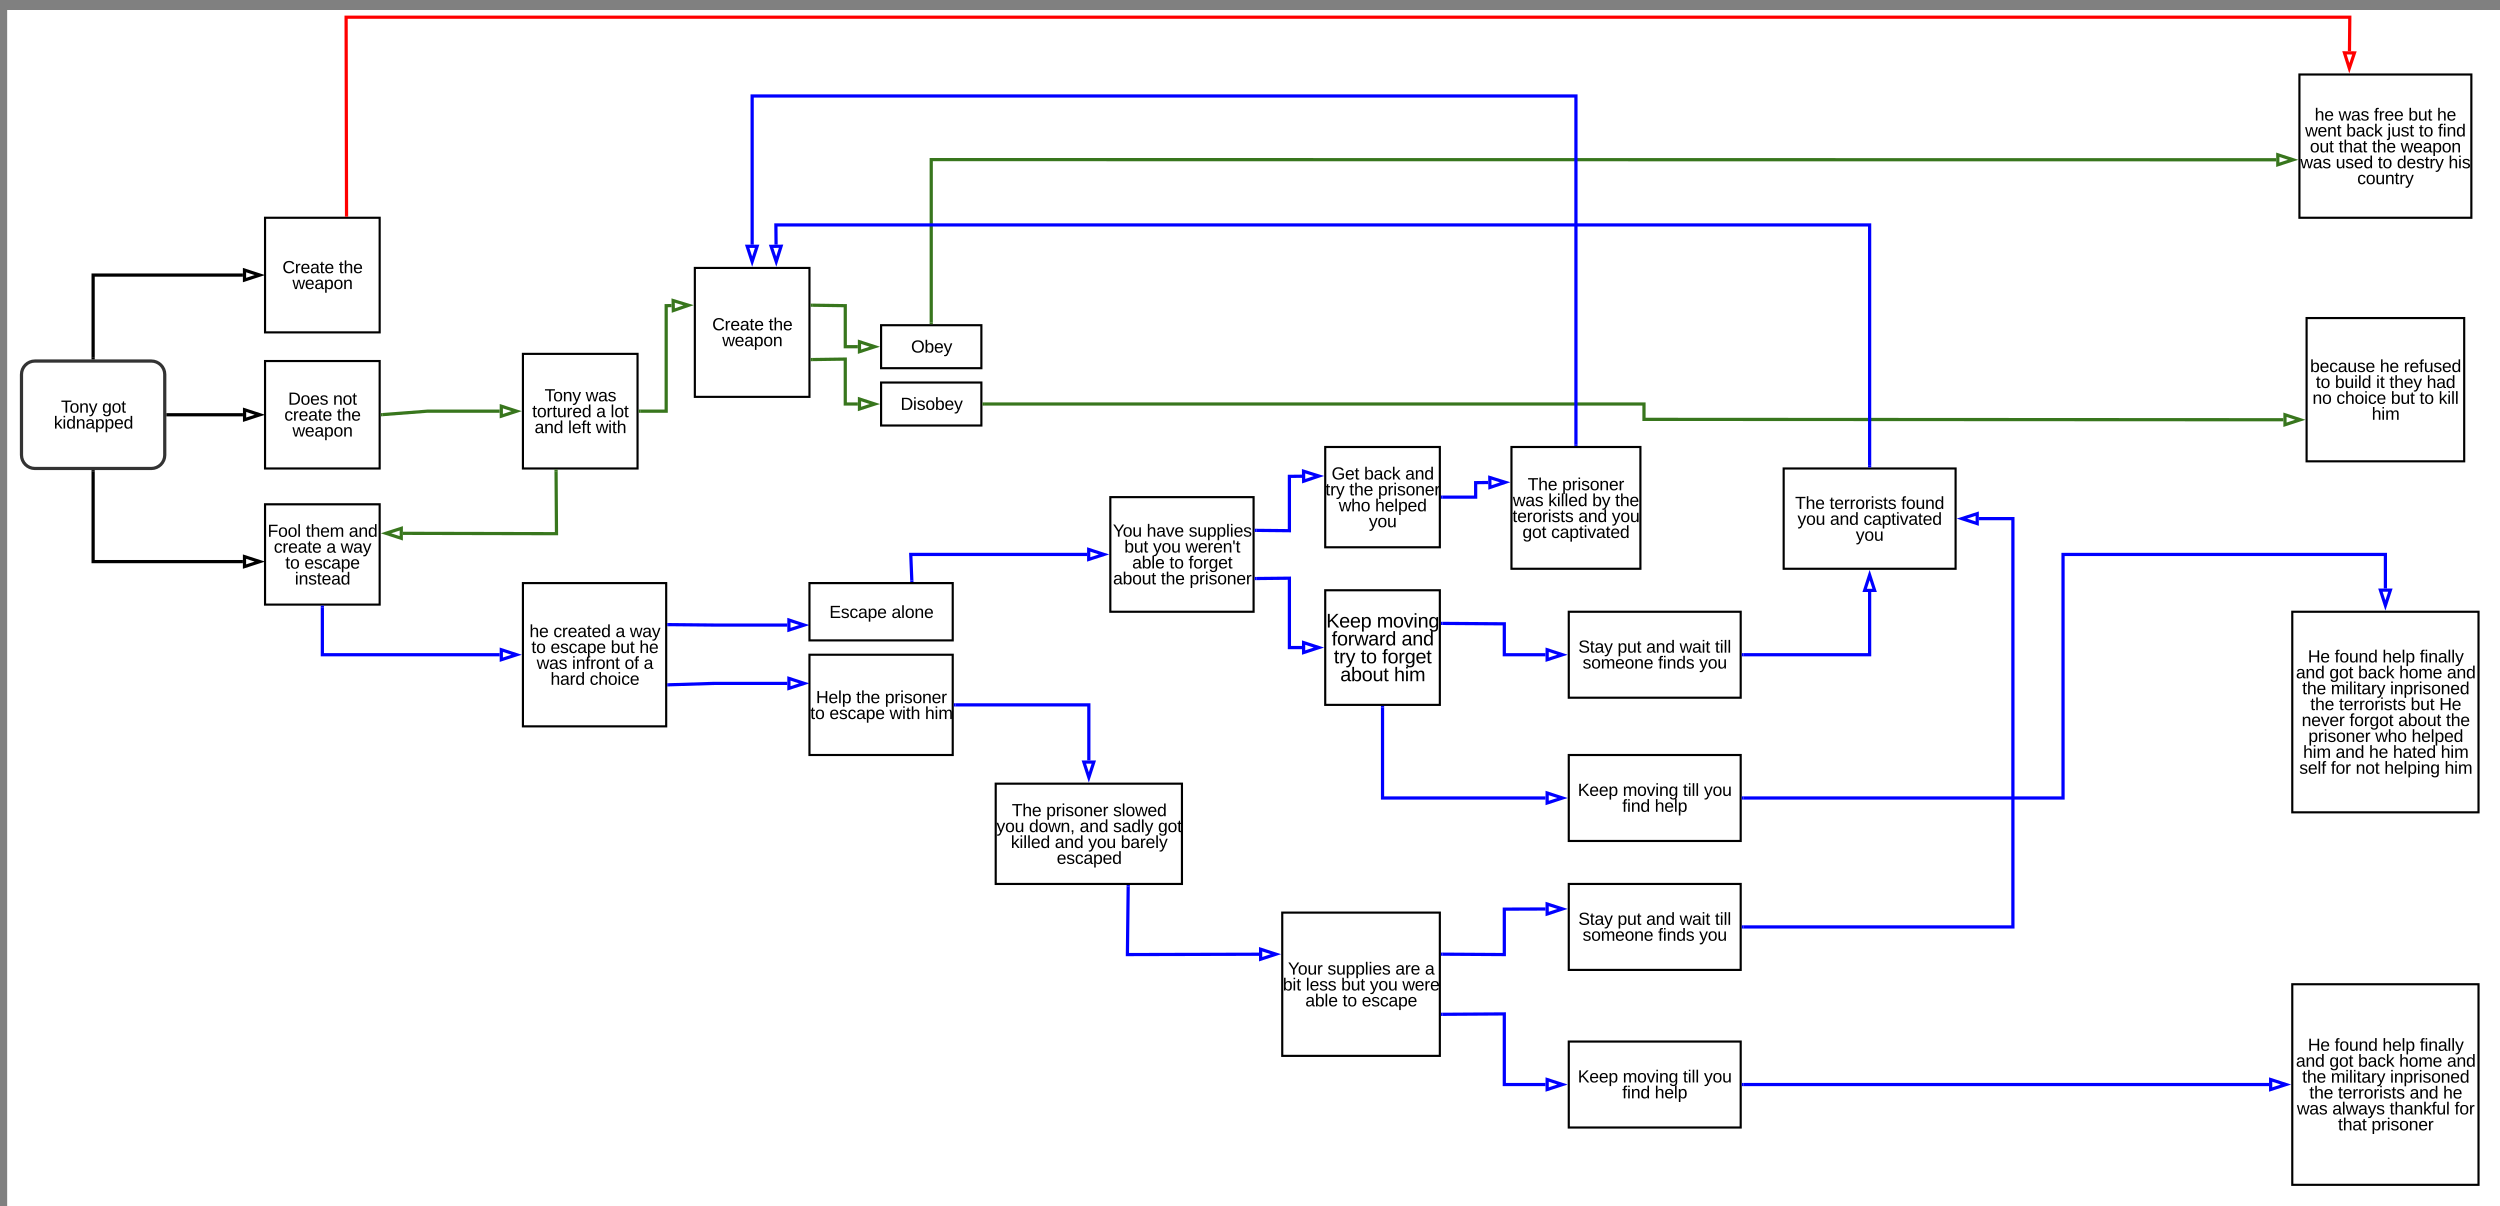 <svg xmlns="http://www.w3.org/2000/svg" xmlns:xlink="http://www.w3.org/1999/xlink" xmlns:lucid="lucid" width="2326.66" height="1122.67"><rect width="100%" height="100%" fill="#808080" stroke="none"/><g transform="translate(6.667 9.333)" lucid:page-tab-id="9XacnD2MJwUxl"><path d="M0 0h2640v1760H0z" fill="#fff"/><path d="M13.33 339.17c0-6.9 5.6-12.5 12.5-12.5h108.33c6.9 0 12.5 5.6 12.5 12.5v75c0 6.9-5.6 12.5-12.5 12.5H25.83c-6.9 0-12.5-5.6-12.5-12.5z" stroke="#333" stroke-width="3" fill="#fff"/><use xlink:href="#a" transform="matrix(1,0,0,1,13.333,334.667) translate(36.758 40.07)"/><use xlink:href="#b" transform="matrix(1,0,0,1,13.333,334.667) translate(75 40.07)"/><use xlink:href="#c" transform="matrix(1,0,0,1,13.333,334.667) translate(30.078 54.875)"/><path d="M80 323.67v-77h139.38" stroke="#000" stroke-width="3" fill="none"/><path d="M81.5 323.63v1.54h-3v-1.54"/><path d="M235.15 246.67l-14.27 4.63v-9.27z" stroke="#000" stroke-width="3" fill="#fff"/><path d="M80 429.67v83.66h139.38" stroke="#000" stroke-width="3" fill="none"/><path d="M81.5 429.7h-3v-1.53h3"/><path d="M235.15 513.33l-14.27 4.64v-9.27z" stroke="#000" stroke-width="3" fill="#fff"/><path d="M149.66 376.67h69.77" stroke="#000" stroke-width="3" fill="none"/><path d="M149.7 375.17v3h-1.54v-3"/><path d="M235.2 376.67l-14.26 4.63v-9.27z" stroke="#000" stroke-width="3" fill="#fff"/><path d="M240 193.33h106.67V300H240z" stroke="#000" stroke-width="2" fill="#fff"/><use xlink:href="#d" transform="matrix(1,0,0,1,240,201.333) translate(16.145 43.57)"/><use xlink:href="#e" transform="matrix(1,0,0,1,240,201.333) translate(68.613 43.57)"/><use xlink:href="#f" transform="matrix(1,0,0,1,240,201.333) translate(25.477 58.375)"/><path d="M240 326.67h106.67v100H240z" stroke="#000" stroke-width="2" fill="#fff"/><use xlink:href="#g" transform="matrix(1,0,0,1,240,334.667) translate(21.48 32.668)"/><use xlink:href="#h" transform="matrix(1,0,0,1,240,334.667) translate(63.277 32.668)"/><use xlink:href="#i" transform="matrix(1,0,0,1,240,334.667) translate(17.922 47.473)"/><use xlink:href="#e" transform="matrix(1,0,0,1,240,334.667) translate(66.836 47.473)"/><use xlink:href="#f" transform="matrix(1,0,0,1,240,334.667) translate(25.477 62.277)"/><path d="M240 460h106.67v93.33H240z" stroke="#000" stroke-width="2" fill="#fff"/><use xlink:href="#j" transform="matrix(1,0,0,1,240,468) translate(2.359 22.266)"/><use xlink:href="#k" transform="matrix(1,0,0,1,240,468) translate(37.93 22.266)"/><use xlink:href="#l" transform="matrix(1,0,0,1,240,468) translate(77.945 22.266)"/><use xlink:href="#i" transform="matrix(1,0,0,1,240,468) translate(8.145 37.07)"/><use xlink:href="#m" transform="matrix(1,0,0,1,240,468) translate(57.059 37.07)"/><use xlink:href="#n" transform="matrix(1,0,0,1,240,468) translate(70.402 37.07)"/><use xlink:href="#o" transform="matrix(1,0,0,1,240,468) translate(18.809 51.875)"/><use xlink:href="#p" transform="matrix(1,0,0,1,240,468) translate(36.598 51.875)"/><use xlink:href="#q" transform="matrix(1,0,0,1,240,468) translate(27.703 66.68)"/><path d="M315.84 190.83l-.4-184.16H2180.2l-.3 31.7" stroke="red" stroke-width="3" fill="none"/><path d="M317.34 192.33h-3v-1.53h3" fill="red"/><path d="M2179.75 54.15l-4.5-14.3 9.27.07z" stroke="red" stroke-width="3" fill="#fff"/><path d="M2133.33 60h160v133.33h-160z" stroke="#000" stroke-width="2" fill="#fff"/><use xlink:href="#r" transform="matrix(1,0,0,1,2133.333,68) translate(14.18 34.863)"/><use xlink:href="#s" transform="matrix(1,0,0,1,2133.333,68) translate(36.422 34.863)"/><use xlink:href="#t" transform="matrix(1,0,0,1,2133.333,68) translate(69.32 34.863)"/><use xlink:href="#u" transform="matrix(1,0,0,1,2133.333,68) translate(101.336 34.863)"/><use xlink:href="#v" transform="matrix(1,0,0,1,2133.333,68) translate(128.023 34.863)"/><use xlink:href="#w" transform="matrix(1,0,0,1,2133.333,68) translate(5.293 49.668)"/><use xlink:href="#x" transform="matrix(1,0,0,1,2133.333,68) translate(43.535 49.668)"/><use xlink:href="#y" transform="matrix(1,0,0,1,2133.333,68) translate(81.777 49.668)"/><use xlink:href="#o" transform="matrix(1,0,0,1,2133.333,68) translate(111.121 49.668)"/><use xlink:href="#z" transform="matrix(1,0,0,1,2133.333,68) translate(128.91 49.668)"/><use xlink:href="#A" transform="matrix(1,0,0,1,2133.333,68) translate(9.723 64.473)"/><use xlink:href="#B" transform="matrix(1,0,0,1,2133.333,68) translate(36.41 64.473)"/><use xlink:href="#C" transform="matrix(1,0,0,1,2133.333,68) translate(67.543 64.473)"/><use xlink:href="#D" transform="matrix(1,0,0,1,2133.333,68) translate(94.23 64.473)"/><use xlink:href="#s" transform="matrix(1,0,0,1,2133.333,68) translate(0.852 79.277)"/><use xlink:href="#E" transform="matrix(1,0,0,1,2133.333,68) translate(33.75 79.277)"/><use xlink:href="#o" transform="matrix(1,0,0,1,2133.333,68) translate(72.891 79.277)"/><use xlink:href="#F" transform="matrix(1,0,0,1,2133.333,68) translate(90.68 79.277)"/><use xlink:href="#G" transform="matrix(1,0,0,1,2133.333,68) translate(138.695 79.277)"/><use xlink:href="#H" transform="matrix(1,0,0,1,2133.333,68) translate(53.766 94.082)"/><path d="M349.17 376.55l41.9-3.22h67.31" stroke="#38761d" stroke-width="3" fill="none"/><path d="M349.32 378.04l-1.65.13v-3l1.42-.12" fill="#38761d"/><path d="M474.15 373.33l-14.27 4.64v-9.27z" stroke="#38761d" stroke-width="3" fill="#fff"/><path d="M480 320h106.67v106.67H480z" stroke="#000" stroke-width="2" fill="#fff"/><use xlink:href="#a" transform="matrix(1,0,0,1,480,328) translate(20.152 36.168)"/><use xlink:href="#I" transform="matrix(1,0,0,1,480,328) translate(58.395 36.168)"/><use xlink:href="#J" transform="matrix(1,0,0,1,480,328) translate(8.586 50.973)"/><use xlink:href="#m" transform="matrix(1,0,0,1,480,328) translate(68.172 50.973)"/><use xlink:href="#K" transform="matrix(1,0,0,1,480,328) translate(81.516 50.973)"/><use xlink:href="#L" transform="matrix(1,0,0,1,480,328) translate(10.809 65.777)"/><use xlink:href="#M" transform="matrix(1,0,0,1,480,328) translate(41.949 65.777)"/><use xlink:href="#N" transform="matrix(1,0,0,1,480,328) translate(67.738 65.777)"/><path d="M510.84 429.17l.4 58.17-142.95-.32" stroke="#38761d" stroke-width="3" fill="none"/><path d="M512.34 429.2l-3 .02v-1.55h3" fill="#38761d"/><path d="M352.52 486.98l14.28-4.6-.02 9.27z" stroke="#38761d" stroke-width="3" fill="#fff"/><path d="M813.33 293.33h93.33v40h-93.33z" stroke="#000" stroke-width="2" fill="#fff"/><use xlink:href="#O" transform="matrix(1,0,0,1,813.333,301.333) translate(27.879 17.473)"/><path d="M813.33 346.67h93.33v40h-93.33z" stroke="#000" stroke-width="2" fill="#fff"/><use xlink:href="#P" transform="matrix(1,0,0,1,813.333,354.667) translate(18.098 17.473)"/><path d="M860 290.83V139.2l1251.7.16" stroke="#38761d" stroke-width="3" fill="none"/><path d="M861.5 290.8v1.53h-3v-1.54" fill="#38761d"/><path d="M2127.48 139.36L2113.2 144v-9.28z" stroke="#38761d" stroke-width="3" fill="#fff"/><path d="M909.16 366.67h614.17v14.28l595.05.36" stroke="#38761d" stroke-width="3" fill="none"/><path d="M909.2 365.17v3h-1.54v-3" fill="#38761d"/><path d="M2134.15 381.32l-14.27 4.63v-9.28z" stroke="#38761d" stroke-width="3" fill="#fff"/><path d="M2140 286.67h146.67V420H2140z" stroke="#000" stroke-width="2" fill="#fff"/><use xlink:href="#Q" transform="matrix(1,0,0,1,2140,294.667) translate(3.227 42.266)"/><use xlink:href="#R" transform="matrix(1,0,0,1,2140,294.667) translate(68.164 42.266)"/><use xlink:href="#S" transform="matrix(1,0,0,1,2140,294.667) translate(90.406 42.266)"/><use xlink:href="#o" transform="matrix(1,0,0,1,2140,294.667) translate(8.566 57.07)"/><use xlink:href="#T" transform="matrix(1,0,0,1,2140,294.667) translate(26.355 57.07)"/><use xlink:href="#U" transform="matrix(1,0,0,1,2140,294.667) translate(64.605 57.07)"/><use xlink:href="#V" transform="matrix(1,0,0,1,2140,294.667) translate(77.051 57.07)"/><use xlink:href="#W" transform="matrix(1,0,0,1,2140,294.667) translate(111.738 57.07)"/><use xlink:href="#X" transform="matrix(1,0,0,1,2140,294.667) translate(5.461 71.875)"/><use xlink:href="#Y" transform="matrix(1,0,0,1,2140,294.667) translate(27.703 71.875)"/><use xlink:href="#u" transform="matrix(1,0,0,1,2140,294.667) translate(78.398 71.875)"/><use xlink:href="#o" transform="matrix(1,0,0,1,2140,294.667) translate(105.086 71.875)"/><use xlink:href="#Z" transform="matrix(1,0,0,1,2140,294.667) translate(122.875 71.875)"/><use xlink:href="#aa" transform="matrix(1,0,0,1,2140,294.667) translate(60.609 86.68)"/><path d="M480 533.33h133.33v133.33H480z" stroke="#000" stroke-width="2" fill="#fff"/><use xlink:href="#r" transform="matrix(1,0,0,1,480,541.333) translate(6.074 42.266)"/><use xlink:href="#ab" transform="matrix(1,0,0,1,480,541.333) translate(28.316 42.266)"/><use xlink:href="#m" transform="matrix(1,0,0,1,480,541.333) translate(86.129 42.266)"/><use xlink:href="#n" transform="matrix(1,0,0,1,480,541.333) translate(99.473 42.266)"/><use xlink:href="#o" transform="matrix(1,0,0,1,480,541.333) translate(7.844 57.07)"/><use xlink:href="#ac" transform="matrix(1,0,0,1,480,541.333) translate(25.633 57.07)"/><use xlink:href="#u" transform="matrix(1,0,0,1,480,541.333) translate(81.672 57.07)"/><use xlink:href="#v" transform="matrix(1,0,0,1,480,541.333) translate(108.359 57.07)"/><use xlink:href="#s" transform="matrix(1,0,0,1,480,541.333) translate(12.75 71.875)"/><use xlink:href="#ad" transform="matrix(1,0,0,1,480,541.333) translate(45.648 71.875)"/><use xlink:href="#ae" transform="matrix(1,0,0,1,480,541.333) translate(94.562 71.875)"/><use xlink:href="#af" transform="matrix(1,0,0,1,480,541.333) translate(112.352 71.875)"/><use xlink:href="#ag" transform="matrix(1,0,0,1,480,541.333) translate(25.641 86.68)"/><use xlink:href="#ah" transform="matrix(1,0,0,1,480,541.333) translate(62.109 86.68)"/><path d="M293.33 555.83V600h165.05" stroke="#00f" stroke-width="3" fill="none"/><path d="M294.83 555.87h-3v-1.54h3" fill="#00f"/><path d="M474.15 600l-14.27 4.63v-9.27z" stroke="#00f" stroke-width="3" fill="#fff"/><path d="M615.83 571.98l41.95.4h68.27" stroke="#00f" stroke-width="3" fill="none"/><path d="M615.88 570.5l-.03 3-1.52-.03v-3" fill="#00f"/><path d="M741.82 572.4L727.55 577v-9.27z" stroke="#00f" stroke-width="3" fill="#fff"/><path d="M615.83 627.98l41.95-1.3h68.27" stroke="#00f" stroke-width="3" fill="none"/><path d="M615.9 629.48l-1.57.05v-3l1.5-.05" fill="#00f"/><path d="M741.8 626.67l-14.25 4.63v-9.27z" stroke="#00f" stroke-width="3" fill="#fff"/><path d="M746.67 533.33H880v53.33H746.67z" stroke="#000" stroke-width="2" fill="#fff"/><use xlink:href="#ai" transform="matrix(1,0,0,1,746.667,541.333) translate(18.52 24.473)"/><use xlink:href="#aj" transform="matrix(1,0,0,1,746.667,541.333) translate(76.332 24.473)"/><path d="M746.67 600H880v93.33H746.67z" stroke="#000" stroke-width="2" fill="#fff"/><use xlink:href="#ak" transform="matrix(1,0,0,1,746.667,608) translate(6.078 37.07)"/><use xlink:href="#C" transform="matrix(1,0,0,1,746.667,608) translate(43.43 37.07)"/><use xlink:href="#al" transform="matrix(1,0,0,1,746.667,608) translate(70.117 37.07)"/><use xlink:href="#o" transform="matrix(1,0,0,1,746.667,608) translate(0.746 51.875)"/><use xlink:href="#ac" transform="matrix(1,0,0,1,746.667,608) translate(18.535 51.875)"/><use xlink:href="#am" transform="matrix(1,0,0,1,746.667,608) translate(74.574 51.875)"/><use xlink:href="#aa" transform="matrix(1,0,0,1,746.667,608) translate(107.473 51.875)"/><path d="M920 720h173.33v93.33H920z" stroke="#000" stroke-width="2" fill="#fff"/><use xlink:href="#an" transform="matrix(1,0,0,1,920,728) translate(14.965 22.266)"/><use xlink:href="#ao" transform="matrix(1,0,0,1,920,728) translate(46.98 22.266)"/><use xlink:href="#ap" transform="matrix(1,0,0,1,920,728) translate(109.23 22.266)"/><use xlink:href="#aq" transform="matrix(1,0,0,1,920,728) translate(0.719 37.07)"/><use xlink:href="#ar" transform="matrix(1,0,0,1,920,728) translate(30.961 37.07)"/><use xlink:href="#L" transform="matrix(1,0,0,1,920,728) translate(78.102 37.07)"/><use xlink:href="#as" transform="matrix(1,0,0,1,920,728) translate(109.242 37.07)"/><use xlink:href="#b" transform="matrix(1,0,0,1,920,728) translate(151.039 37.07)"/><use xlink:href="#at" transform="matrix(1,0,0,1,920,728) translate(14.066 51.875)"/><use xlink:href="#L" transform="matrix(1,0,0,1,920,728) translate(54.973 51.875)"/><use xlink:href="#aq" transform="matrix(1,0,0,1,920,728) translate(86.113 51.875)"/><use xlink:href="#au" transform="matrix(1,0,0,1,920,728) translate(116.355 51.875)"/><use xlink:href="#av" transform="matrix(1,0,0,1,920,728) translate(56.754 66.68)"/><path d="M882.5 646.67h124.17v51.7" stroke="#00f" stroke-width="3" fill="none"/><path d="M882.54 645.17v3H881v-3" fill="#00f"/><path d="M1006.67 714.15l-4.64-14.27h9.27z" stroke="#00f" stroke-width="3" fill="#fff"/><path d="M1026.67 453.33H1160V560h-133.33z" stroke="#000" stroke-width="2" fill="#fff"/><g><use xlink:href="#aw" transform="matrix(1,0,0,1,1026.667,461.333) translate(2.355 28.766)"/><use xlink:href="#ax" transform="matrix(1,0,0,1,1026.667,461.333) translate(33.801 28.766)"/><use xlink:href="#ay" transform="matrix(1,0,0,1,1026.667,461.333) translate(72.941 28.766)"/><use xlink:href="#u" transform="matrix(1,0,0,1,1026.667,461.333) translate(12.996 43.57)"/><use xlink:href="#aq" transform="matrix(1,0,0,1,1026.667,461.333) translate(39.684 43.57)"/><use xlink:href="#az" transform="matrix(1,0,0,1,1026.667,461.333) translate(69.926 43.57)"/><use xlink:href="#aA" transform="matrix(1,0,0,1,1026.667,461.333) translate(20.301 58.375)"/><use xlink:href="#o" transform="matrix(1,0,0,1,1026.667,461.333) translate(54.996 58.375)"/><use xlink:href="#aB" transform="matrix(1,0,0,1,1026.667,461.333) translate(72.785 58.375)"/><use xlink:href="#aC" transform="matrix(1,0,0,1,1026.667,461.333) translate(2.512 73.18)"/><use xlink:href="#C" transform="matrix(1,0,0,1,1026.667,461.333) translate(46.996 73.18)"/><use xlink:href="#aD" transform="matrix(1,0,0,1,1026.667,461.333) translate(73.684 73.18)"/></g><path d="M841.92 530.83l-.97-24.16h164.1" stroke="#00f" stroke-width="3" fill="none"/><path d="M843.48 532.33h-3l-.06-1.47 3-.12" fill="#00f"/><path d="M1020.8 506.67l-14.25 4.63v-9.27z" stroke="#00f" stroke-width="3" fill="#fff"/><path d="M1226.67 540h106.67v106.67h-106.67z" stroke="#000" stroke-width="2" fill="#fff"/><g><use xlink:href="#aE" transform="matrix(1,0,0,1,1226.667,548) translate(0.968 26.674)"/><use xlink:href="#aF" transform="matrix(1,0,0,1,1226.667,548) translate(48.007 26.674)"/><use xlink:href="#aG" transform="matrix(1,0,0,1,1226.667,548) translate(5.973 43.329)"/><use xlink:href="#aH" transform="matrix(1,0,0,1,1226.667,548) translate(70.995 43.329)"/><use xlink:href="#aI" transform="matrix(1,0,0,1,1226.667,548) translate(7.981 59.984)"/><use xlink:href="#aJ" transform="matrix(1,0,0,1,1226.667,548) translate(32.978 59.984)"/><use xlink:href="#aK" transform="matrix(1,0,0,1,1226.667,548) translate(52.99 59.984)"/><use xlink:href="#aL" transform="matrix(1,0,0,1,1226.667,548) translate(13.976 76.64)"/><use xlink:href="#aM" transform="matrix(1,0,0,1,1226.667,548) translate(64.021 76.64)"/></g><path d="M1400 406.67h120V520h-120z" stroke="#000" stroke-width="2" fill="#fff"/><g><use xlink:href="#an" transform="matrix(1,0,0,1,1400,414.667) translate(15.09 32.266)"/><use xlink:href="#al" transform="matrix(1,0,0,1,1400,414.667) translate(47.105 32.266)"/><use xlink:href="#s" transform="matrix(1,0,0,1,1400,414.667) translate(1.305 47.07)"/><use xlink:href="#at" transform="matrix(1,0,0,1,1400,414.667) translate(34.203 47.07)"/><use xlink:href="#aN" transform="matrix(1,0,0,1,1400,414.667) translate(75.109 47.07)"/><use xlink:href="#e" transform="matrix(1,0,0,1,1400,414.667) translate(96.453 47.07)"/><use xlink:href="#aO" transform="matrix(1,0,0,1,1400,414.667) translate(0.859 61.875)"/><use xlink:href="#L" transform="matrix(1,0,0,1,1400,414.667) translate(62.203 61.875)"/><use xlink:href="#aP" transform="matrix(1,0,0,1,1400,414.667) translate(93.344 61.875)"/><use xlink:href="#aQ" transform="matrix(1,0,0,1,1400,414.667) translate(10.188 76.68)"/><use xlink:href="#aR" transform="matrix(1,0,0,1,1400,414.667) translate(36.875 76.68)"/></g><path d="M1226.67 406.67h106.67V500h-106.67z" stroke="#000" stroke-width="2" fill="#fff"/><g><use xlink:href="#aS" transform="matrix(1,0,0,1,1226.667,414.667) translate(5.914 22.266)"/><use xlink:href="#x" transform="matrix(1,0,0,1,1226.667,414.667) translate(36.148 22.266)"/><use xlink:href="#l" transform="matrix(1,0,0,1,1226.667,414.667) translate(74.391 22.266)"/><use xlink:href="#aT" transform="matrix(1,0,0,1,1226.667,414.667) translate(0.145 37.07)"/><use xlink:href="#C" transform="matrix(1,0,0,1,1226.667,414.667) translate(22.363 37.07)"/><use xlink:href="#al" transform="matrix(1,0,0,1,1226.667,414.667) translate(49.051 37.07)"/><use xlink:href="#aU" transform="matrix(1,0,0,1,1226.667,414.667) translate(12.578 51.875)"/><use xlink:href="#aV" transform="matrix(1,0,0,1,1226.667,414.667) translate(46.375 51.875)"/><use xlink:href="#aW" transform="matrix(1,0,0,1,1226.667,414.667) translate(40.602 66.68)"/></g><path d="M1162.5 484.26l30.83.3V434l11.72-.13" stroke="#00f" stroke-width="3" fill="none"/><path d="M1162.55 482.76l-.03 3-1.52-.02v-3" fill="#00f"/><path d="M1220.8 433.7l-14.2 4.8-.1-9.28z" stroke="#00f" stroke-width="3" fill="#fff"/><path d="M1162.5 529.08l30.83-.32v64.57h11.72" stroke="#00f" stroke-width="3" fill="none"/><path d="M1162.55 530.58H1161v-3h1.52" fill="#00f"/><path d="M1220.8 593.33l-14.25 4.64v-9.27z" stroke="#00f" stroke-width="3" fill="#fff"/><path d="M640 240h106.67v120H640z" stroke="#000" stroke-width="2" fill="#fff"/><g><use xlink:href="#d" transform="matrix(1,0,0,1,640,248) translate(16.145 50.07)"/><use xlink:href="#e" transform="matrix(1,0,0,1,640,248) translate(68.613 50.07)"/><use xlink:href="#f" transform="matrix(1,0,0,1,640,248) translate(25.477 64.875)"/></g><path d="M749.17 274.7l30.83.45v38.18h11.7" stroke="#38761d" stroke-width="3" fill="none"/><path d="M749.23 273.2l-.04 3-1.53-.02v-3" fill="#38761d"/><path d="M807.48 313.33l-14.27 4.64v-9.27z" stroke="#38761d" stroke-width="3" fill="#fff"/><path d="M749.17 325.3l30.83-.45v41.82h11.7" stroke="#38761d" stroke-width="3" fill="none"/><path d="M749.23 326.8l-1.56.02v-3l1.52-.02" fill="#38761d"/><path d="M807.48 366.67l-14.27 4.63v-9.27z" stroke="#38761d" stroke-width="3" fill="#fff"/><path d="M589.17 373.33h24.16v-98.18l5.05-.1" stroke="#38761d" stroke-width="3" fill="none"/><path d="M589.2 374.83h-1.53v-3h1.54" fill="#38761d"/><path d="M634.15 274.77l-14.18 4.9-.17-9.28z" stroke="#38761d" stroke-width="3" fill="#fff"/><path d="M1460 404.17V80H693.33v138.38" stroke="#00f" stroke-width="3" fill="none"/><path d="M1461.5 405.67h-3v-1.54h3" fill="#00f"/><path d="M693.33 234.15l-4.63-14.27h9.27z" stroke="#00f" stroke-width="3" fill="#fff"/><path d="M1335.84 453.33h30.83v-13.47l11.7-.14" stroke="#00f" stroke-width="3" fill="none"/><path d="M1335.88 451.83v3h-1.54v-3" fill="#00f"/><path d="M1394.15 439.53l-14.2 4.8-.12-9.26z" stroke="#00f" stroke-width="3" fill="#fff"/><path d="M1453.33 560h160v80h-160z" stroke="#000" stroke-width="2" fill="#fff"/><g><use xlink:href="#aX" transform="matrix(1,0,0,1,1453.333,568) translate(8.852 30.07)"/><use xlink:href="#aY" transform="matrix(1,0,0,1,1453.333,568) translate(45.312 30.07)"/><use xlink:href="#L" transform="matrix(1,0,0,1,1453.333,568) translate(72 30.07)"/><use xlink:href="#aZ" transform="matrix(1,0,0,1,1453.333,568) translate(103.141 30.07)"/><use xlink:href="#ba" transform="matrix(1,0,0,1,1453.333,568) translate(136.039 30.07)"/><use xlink:href="#bb" transform="matrix(1,0,0,1,1453.333,568) translate(12.848 44.875)"/><use xlink:href="#bc" transform="matrix(1,0,0,1,1453.333,568) translate(83.113 44.875)"/><use xlink:href="#aW" transform="matrix(1,0,0,1,1453.333,568) translate(121.355 44.875)"/></g><path d="M1453.33 813.33h160v80h-160z" stroke="#000" stroke-width="2" fill="#fff"/><g><use xlink:href="#aX" transform="matrix(1,0,0,1,1453.333,821.333) translate(8.852 30.07)"/><use xlink:href="#aY" transform="matrix(1,0,0,1,1453.333,821.333) translate(45.312 30.07)"/><use xlink:href="#L" transform="matrix(1,0,0,1,1453.333,821.333) translate(72 30.07)"/><use xlink:href="#aZ" transform="matrix(1,0,0,1,1453.333,821.333) translate(103.141 30.07)"/><use xlink:href="#ba" transform="matrix(1,0,0,1,1453.333,821.333) translate(136.039 30.07)"/><use xlink:href="#bb" transform="matrix(1,0,0,1,1453.333,821.333) translate(12.848 44.875)"/><use xlink:href="#bc" transform="matrix(1,0,0,1,1453.333,821.333) translate(83.113 44.875)"/><use xlink:href="#aW" transform="matrix(1,0,0,1,1453.333,821.333) translate(121.355 44.875)"/></g><path d="M1453.33 960h160v80h-160z" stroke="#000" stroke-width="2" fill="#fff"/><g><use xlink:href="#bd" transform="matrix(1,0,0,1,1453.333,968) translate(8.406 30.07)"/><use xlink:href="#be" transform="matrix(1,0,0,1,1453.333,968) translate(50.219 30.07)"/><use xlink:href="#bf" transform="matrix(1,0,0,1,1453.333,968) translate(106.242 30.07)"/><use xlink:href="#aP" transform="matrix(1,0,0,1,1453.333,968) translate(125.797 30.07)"/><use xlink:href="#bg" transform="matrix(1,0,0,1,1453.333,968) translate(49.754 44.875)"/><use xlink:href="#bh" transform="matrix(1,0,0,1,1453.333,968) translate(79.996 44.875)"/></g><path d="M1453.33 693.33h160v80h-160z" stroke="#000" stroke-width="2" fill="#fff"/><g><use xlink:href="#bd" transform="matrix(1,0,0,1,1453.333,701.333) translate(8.406 30.07)"/><use xlink:href="#be" transform="matrix(1,0,0,1,1453.333,701.333) translate(50.219 30.07)"/><use xlink:href="#bf" transform="matrix(1,0,0,1,1453.333,701.333) translate(106.242 30.07)"/><use xlink:href="#aP" transform="matrix(1,0,0,1,1453.333,701.333) translate(125.797 30.07)"/><use xlink:href="#bg" transform="matrix(1,0,0,1,1453.333,701.333) translate(49.754 44.875)"/><use xlink:href="#bh" transform="matrix(1,0,0,1,1453.333,701.333) translate(79.996 44.875)"/></g><path d="M1335.84 570.84l57.5.4V600h38.37" stroke="#00f" stroke-width="3" fill="none"/><path d="M1335.9 569.34l-.04 3h-1.52v-3" fill="#00f"/><path d="M1447.48 600l-14.27 4.64v-9.28z" stroke="#00f" stroke-width="3" fill="#fff"/><path d="M1280 649.17v84.16h151.7" stroke="#00f" stroke-width="3" fill="none"/><path d="M1281.5 649.2h-3v-1.53h3" fill="#00f"/><path d="M1447.48 733.33l-14.27 4.64v-9.27z" stroke="#00f" stroke-width="3" fill="#fff"/><path d="M1653.33 426.67h160V520h-160z" stroke="#000" stroke-width="2" fill="#fff"/><g><use xlink:href="#an" transform="matrix(1,0,0,1,1653.333,434.667) translate(10.637 29.668)"/><use xlink:href="#bi" transform="matrix(1,0,0,1,1653.333,434.667) translate(42.652 29.668)"/><use xlink:href="#bj" transform="matrix(1,0,0,1,1653.333,434.667) translate(109.324 29.668)"/><use xlink:href="#aq" transform="matrix(1,0,0,1,1653.333,434.667) translate(12.84 44.473)"/><use xlink:href="#L" transform="matrix(1,0,0,1,1653.333,434.667) translate(43.082 44.473)"/><use xlink:href="#bk" transform="matrix(1,0,0,1,1653.333,434.667) translate(74.223 44.473)"/><use xlink:href="#aW" transform="matrix(1,0,0,1,1653.333,434.667) translate(67.102 59.277)"/></g><path d="M1733.33 424.17V200H715.43l.17 18.38" stroke="#00f" stroke-width="3" fill="none"/><path d="M1734.83 425.67h-3v-1.54h3" fill="#00f"/><path d="M715.75 234.15l-4.77-14.23 9.27-.08z" stroke="#00f" stroke-width="3" fill="#fff"/><path d="M1615.83 600h117.5v-58.38" stroke="#00f" stroke-width="3" fill="none"/><path d="M1615.87 601.5h-1.54v-3h1.54" fill="#00f"/><path d="M1733.33 525.85l4.64 14.27h-9.27z" stroke="#00f" stroke-width="3" fill="#fff"/><path d="M2126.67 560H2300v186.67h-173.33z" stroke="#000" stroke-width="2" fill="#fff"/><g><use xlink:href="#bl" transform="matrix(1,0,0,1,2126.667,568) translate(14.508 39.156)"/><use xlink:href="#bm" transform="matrix(1,0,0,1,2126.667,568) translate(39.406 39.156)"/><use xlink:href="#bn" transform="matrix(1,0,0,1,2126.667,568) translate(83.891 39.156)"/><use xlink:href="#bo" transform="matrix(1,0,0,1,2126.667,568) translate(118.586 39.156)"/><use xlink:href="#L" transform="matrix(1,0,0,1,2126.667,568) translate(3.383 53.961)"/><use xlink:href="#aQ" transform="matrix(1,0,0,1,2126.667,568) translate(34.523 53.961)"/><use xlink:href="#x" transform="matrix(1,0,0,1,2126.667,568) translate(61.211 53.961)"/><use xlink:href="#bp" transform="matrix(1,0,0,1,2126.667,568) translate(99.453 53.961)"/><use xlink:href="#l" transform="matrix(1,0,0,1,2126.667,568) translate(143.922 53.961)"/><use xlink:href="#C" transform="matrix(1,0,0,1,2126.667,568) translate(9.188 68.766)"/><use xlink:href="#bq" transform="matrix(1,0,0,1,2126.667,568) translate(35.875 68.766)"/><use xlink:href="#br" transform="matrix(1,0,0,1,2126.667,568) translate(90.984 68.766)"/><use xlink:href="#C" transform="matrix(1,0,0,1,2126.667,568) translate(16.75 83.57)"/><use xlink:href="#bi" transform="matrix(1,0,0,1,2126.667,568) translate(43.438 83.57)"/><use xlink:href="#u" transform="matrix(1,0,0,1,2126.667,568) translate(110.109 83.57)"/><use xlink:href="#bs" transform="matrix(1,0,0,1,2126.667,568) translate(136.797 83.57)"/><use xlink:href="#bt" transform="matrix(1,0,0,1,2126.667,568) translate(8.723 98.375)"/><use xlink:href="#bu" transform="matrix(1,0,0,1,2126.667,568) translate(53.191 98.375)"/><use xlink:href="#aC" transform="matrix(1,0,0,1,2126.667,568) translate(98.551 98.375)"/><use xlink:href="#e" transform="matrix(1,0,0,1,2126.667,568) translate(143.035 98.375)"/><use xlink:href="#ao" transform="matrix(1,0,0,1,2126.667,568) translate(14.953 113.18)"/><use xlink:href="#aU" transform="matrix(1,0,0,1,2126.667,568) translate(77.203 113.18)"/><use xlink:href="#aV" transform="matrix(1,0,0,1,2126.667,568) translate(111 113.18)"/><use xlink:href="#bv" transform="matrix(1,0,0,1,2126.667,568) translate(10.062 127.984)"/><use xlink:href="#L" transform="matrix(1,0,0,1,2126.667,568) translate(40.289 127.984)"/><use xlink:href="#R" transform="matrix(1,0,0,1,2126.667,568) translate(71.43 127.984)"/><use xlink:href="#bw" transform="matrix(1,0,0,1,2126.667,568) translate(93.672 127.984)"/><use xlink:href="#bx" transform="matrix(1,0,0,1,2126.667,568) translate(138.156 127.984)"/><use xlink:href="#by" transform="matrix(1,0,0,1,2126.667,568) translate(6.512 142.789)"/><use xlink:href="#bz" transform="matrix(1,0,0,1,2126.667,568) translate(35.855 142.789)"/><use xlink:href="#bA" transform="matrix(1,0,0,1,2126.667,568) translate(58.973 142.789)"/><use xlink:href="#bB" transform="matrix(1,0,0,1,2126.667,568) translate(85.66 142.789)"/><use xlink:href="#aa" transform="matrix(1,0,0,1,2126.667,568) translate(141.707 142.789)"/></g><path d="M2126.67 906.67H2300v186.67h-173.33z" stroke="#000" stroke-width="2" fill="#fff"/><g><use xlink:href="#bl" transform="matrix(1,0,0,1,2126.667,914.667) translate(14.508 53.961)"/><use xlink:href="#bm" transform="matrix(1,0,0,1,2126.667,914.667) translate(39.406 53.961)"/><use xlink:href="#bn" transform="matrix(1,0,0,1,2126.667,914.667) translate(83.891 53.961)"/><use xlink:href="#bo" transform="matrix(1,0,0,1,2126.667,914.667) translate(118.586 53.961)"/><use xlink:href="#L" transform="matrix(1,0,0,1,2126.667,914.667) translate(3.383 68.766)"/><use xlink:href="#aQ" transform="matrix(1,0,0,1,2126.667,914.667) translate(34.523 68.766)"/><use xlink:href="#x" transform="matrix(1,0,0,1,2126.667,914.667) translate(61.211 68.766)"/><use xlink:href="#bp" transform="matrix(1,0,0,1,2126.667,914.667) translate(99.453 68.766)"/><use xlink:href="#l" transform="matrix(1,0,0,1,2126.667,914.667) translate(143.922 68.766)"/><use xlink:href="#C" transform="matrix(1,0,0,1,2126.667,914.667) translate(9.188 83.57)"/><use xlink:href="#bq" transform="matrix(1,0,0,1,2126.667,914.667) translate(35.875 83.57)"/><use xlink:href="#br" transform="matrix(1,0,0,1,2126.667,914.667) translate(90.984 83.57)"/><use xlink:href="#C" transform="matrix(1,0,0,1,2126.667,914.667) translate(15.852 98.375)"/><use xlink:href="#bi" transform="matrix(1,0,0,1,2126.667,914.667) translate(42.539 98.375)"/><use xlink:href="#L" transform="matrix(1,0,0,1,2126.667,914.667) translate(109.211 98.375)"/><use xlink:href="#v" transform="matrix(1,0,0,1,2126.667,914.667) translate(140.352 98.375)"/><use xlink:href="#s" transform="matrix(1,0,0,1,2126.667,914.667) translate(4.297 113.18)"/><use xlink:href="#bC" transform="matrix(1,0,0,1,2126.667,914.667) translate(37.195 113.18)"/><use xlink:href="#bD" transform="matrix(1,0,0,1,2126.667,914.667) translate(90.547 113.18)"/><use xlink:href="#bE" transform="matrix(1,0,0,1,2126.667,914.667) translate(151.031 113.18)"/><use xlink:href="#B" transform="matrix(1,0,0,1,2126.667,914.667) translate(42.531 127.984)"/><use xlink:href="#aD" transform="matrix(1,0,0,1,2126.667,914.667) translate(73.664 127.984)"/></g><path d="M1615.83 733.33h297.5V506.67h300v31.7" stroke="#00f" stroke-width="3" fill="none"/><path d="M1615.87 734.83h-1.54v-3h1.54" fill="#00f"/><path d="M2213.33 554.15l-4.63-14.27h9.27z" stroke="#00f" stroke-width="3" fill="#fff"/><path d="M1186.67 840h146.67v133.33h-146.67z" stroke="#000" stroke-width="2" fill="#fff"/><g><use xlink:href="#bF" transform="matrix(1,0,0,1,1186.667,848) translate(5.305 49.668)"/><use xlink:href="#bG" transform="matrix(1,0,0,1,1186.667,848) translate(42.078 49.668)"/><use xlink:href="#bH" transform="matrix(1,0,0,1,1186.667,848) translate(105.227 49.668)"/><use xlink:href="#af" transform="matrix(1,0,0,1,1186.667,848) translate(132.797 49.668)"/><use xlink:href="#bI" transform="matrix(1,0,0,1,1186.667,848) translate(0.574 64.473)"/><use xlink:href="#bJ" transform="matrix(1,0,0,1,1186.667,848) translate(21.918 64.473)"/><use xlink:href="#u" transform="matrix(1,0,0,1,1186.667,848) translate(54.816 64.473)"/><use xlink:href="#aq" transform="matrix(1,0,0,1,1186.667,848) translate(81.504 64.473)"/><use xlink:href="#bK" transform="matrix(1,0,0,1,1186.667,848) translate(111.746 64.473)"/><use xlink:href="#aA" transform="matrix(1,0,0,1,1186.667,848) translate(21.461 79.277)"/><use xlink:href="#o" transform="matrix(1,0,0,1,1186.667,848) translate(56.156 79.277)"/><use xlink:href="#bL" transform="matrix(1,0,0,1,1186.667,848) translate(73.945 79.277)"/></g><path d="M1043.3 815.83l-.73 63.22 122.48-.32" stroke="#00f" stroke-width="3" fill="none"/><path d="M1044.8 815.9l-3-.05.03-1.52h3" fill="#00f"/><path d="M1180.8 878.7l-14.24 4.66-.03-9.27z" stroke="#00f" stroke-width="3" fill="#fff"/><path d="M1335.84 878.68l57.5.37v-42.28l38.37-.14" stroke="#00f" stroke-width="3" fill="none"/><path d="M1335.88 877.18v3h-1.54v-3" fill="#00f"/><path d="M1447.48 836.57l-14.25 4.7-.03-9.28z" stroke="#00f" stroke-width="3" fill="#fff"/><path d="M1335.84 934.65l57.5-.37V1000h38.37" stroke="#00f" stroke-width="3" fill="none"/><path d="M1335.88 936.15h-1.54v-3h1.53" fill="#00f"/><path d="M1447.48 1000l-14.27 4.64v-9.28z" stroke="#00f" stroke-width="3" fill="#fff"/><path d="M1615.83 853.33h250.84v-380h-31.72" stroke="#00f" stroke-width="3" fill="none"/><path d="M1615.87 854.83h-1.54v-3h1.54" fill="#00f"/><path d="M1819.2 473.33l14.25-4.63v9.27z" stroke="#00f" stroke-width="3" fill="#fff"/><path d="M1615.83 1000h489.23" stroke="#00f" stroke-width="3" fill="none"/><path d="M1615.87 1001.5h-1.54v-3h1.54" fill="#00f"/><path d="M2120.8 1000l-14.25 4.64v-9.27z" stroke="#00f" stroke-width="3" fill="#fff"/><defs><path d="M720-1253V0H530v-1253H46v-156h1158v156H720" id="bM"/><path d="M571-1102c350 0 480 196 482 560 2 357-151 562-488 562C233 20 86-198 86-542c0-373 162-560 485-560zm-8 989c244 0 301-164 301-429 0-266-49-427-290-427-239 0-299 165-299 427 0 252 61 429 288 429" id="bN"/><path d="M663-1102c251 0 343 119 343 381V0H825v-686c0-183-40-279-223-277-184 2-280 141-280 336V0H142c-3-345 6-754-6-1082h170c5 68 6 94 8 185h3c76-134 157-205 346-205" id="bO"/><path d="M350 384c-71 46-190 48-283 30V279c25 4 53 6 84 6 123 0 227-124 283-290L5-1082h192c109 293 229 581 326 886 105-293 205-591 307-886h190L604 0c-45 115-86 202-125 258s-83 96-129 126" id="bP"/><g id="a"><use transform="matrix(0.008,0,0,0.008,0,0)" xlink:href="#bM"/><use transform="matrix(0.008,0,0,0.008,8,0)" xlink:href="#bN"/><use transform="matrix(0.008,0,0,0.008,16.898,0)" xlink:href="#bO"/><use transform="matrix(0.008,0,0,0.008,25.797,0)" xlink:href="#bP"/></g><path d="M824-897c-1-17 6-175 12-185h171c-12 319-6 716-6 1051 0 304-151 456-453 456-226 0-374-90-417-267l181-26c24 102 112 157 241 156 179 0 269-105 269-315 0-57 3-120-2-174C759-74 647 8 472 8 339 8 242-36 180-124S86-350 86-539c0-191 33-332 100-423s169-137 306-137c167 0 273 85 332 202zm-38 579c48-119 46-331 0-450-42-108-118-197-250-197-92 0-154 37-201 100-78 107-74 530-4 643 63 101 251 129 353 47 43-35 77-81 102-143" id="bQ"/><path d="M336-268c2 98 22 139 114 141 24 0 59-5 104-14V-8C495 8 434 16 372 16c-144 0-216-82-216-245v-722H31v-131h132l53-242h120v242h200v131H336v683" id="bR"/><g id="b"><use transform="matrix(0.008,0,0,0.008,0,0)" xlink:href="#bQ"/><use transform="matrix(0.008,0,0,0.008,8.898,0)" xlink:href="#bN"/><use transform="matrix(0.008,0,0,0.008,17.797,0)" xlink:href="#bR"/></g><path d="M816 0L450-494 318-385V0H138v-1484h180v927l475-525h211L565-617 1027 0H816" id="bS"/><path d="M137-1312v-172h180v172H137zM137 0v-1082h180V0H137" id="bT"/><path d="M835 0c-5-29-11-137-10-174h-4C759-45 663 20 484 20 177 20 86-201 86-536c0-377 133-566 398-566 178 1 273 67 339 188-4-187-1-380-2-570h180v1261c0 113 2 187 6 223H835zm-14-554c0-255-58-415-289-415-91 0-151 37-196 101-76 109-77 543-1 651 44 63 105 98 195 98 235 0 291-173 291-435" id="bU"/><path d="M797-207C713-60 620 16 414 20 203 24 88-98 87-302c0-112 37-198 111-258s192-93 356-96l243-4c10-201-43-307-232-305-154 2-223 43-242 172l-188-17c31-195 175-292 434-292s410 116 410 364v466c3 95 12 159 101 161 17 0 37-2 59-7V-6c-45 11-92 16-139 16-143-2-188-76-197-217h-6zm-525-92c-1 116 66 187 183 184 230-7 361-164 342-419-124 5-305-2-389 30-83 32-136 92-136 205" id="bV"/><path d="M320-908c63-128 152-193 335-193 133 0 233 45 299 134s99 230 99 421c0 377-133 566-398 566-167 0-279-63-336-188h-5c8 141 2 428 4 593H138V-861c0-111-2-185-6-221h174c5 33 9 134 10 174h4zm-2 380c0 254 57 415 289 415 89 0 149-37 195-99 76-105 79-547 1-653-45-62-105-97-194-97-243 1-291 184-291 434" id="bW"/><path d="M87-548c0-338 159-553 484-554 325-2 484 204 477 599H276c-1 227 88 385 302 388 146 2 246-65 283-166l158 45C954-65 807 20 578 20 240 20 87-193 87-548zm775-93c-19-206-90-328-294-328-185 0-285 140-290 328h584" id="bX"/><g id="c"><use transform="matrix(0.008,0,0,0.008,0,0)" xlink:href="#bS"/><use transform="matrix(0.008,0,0,0.008,8,0)" xlink:href="#bT"/><use transform="matrix(0.008,0,0,0.008,11.555,0)" xlink:href="#bU"/><use transform="matrix(0.008,0,0,0.008,20.453,0)" xlink:href="#bO"/><use transform="matrix(0.008,0,0,0.008,29.352,0)" xlink:href="#bV"/><use transform="matrix(0.008,0,0,0.008,38.25,0)" xlink:href="#bW"/><use transform="matrix(0.008,0,0,0.008,47.148,0)" xlink:href="#bW"/><use transform="matrix(0.008,0,0,0.008,56.047,0)" xlink:href="#bX"/><use transform="matrix(0.008,0,0,0.008,64.945,0)" xlink:href="#bU"/></g><path d="M1207-1021c-59-155-207-253-415-253-322-2-494 232-494 563 0 326 186 574 502 574 197 0 346-98 445-293l156 78C1298-131 1096 20 791 20c-448 0-682-279-687-731-5-437 254-721 686-719 309 2 507 125 598 349" id="bY"/><path d="M318-861c55-157 83-241 257-241 24 0 48 3 73 10v165c-24-7-56-10-96-10-75 0-132 33-171 97s-59 156-59 276V0H142c-3-364 6-725-6-1082h170c5 123 8 196 8 221h4" id="bZ"/><g id="d"><use transform="matrix(0.008,0,0,0.008,0,0)" xlink:href="#bY"/><use transform="matrix(0.008,0,0,0.008,11.555,0)" xlink:href="#bZ"/><use transform="matrix(0.008,0,0,0.008,16.883,0)" xlink:href="#bX"/><use transform="matrix(0.008,0,0,0.008,25.781,0)" xlink:href="#bV"/><use transform="matrix(0.008,0,0,0.008,34.68,0)" xlink:href="#bR"/><use transform="matrix(0.008,0,0,0.008,39.125,0)" xlink:href="#bX"/></g><path d="M322-1484c-2 195 6 405-8 587h3c73-129 159-205 346-205 250 0 342 118 343 381V0H825v-686c3-190-43-277-223-277-176-1-280 140-280 325V0H142v-1484h180" id="ca"/><g id="e"><use transform="matrix(0.008,0,0,0.008,0,0)" xlink:href="#bR"/><use transform="matrix(0.008,0,0,0.008,4.445,0)" xlink:href="#ca"/><use transform="matrix(0.008,0,0,0.008,13.344,0)" xlink:href="#bX"/></g><path d="M740-934C689-691 665-619 508 0H300L-3-1082h178c78 327 154 591 226 933 77-315 163-621 243-933h193c78 311 160 619 235 933 72-318 158-621 236-933h176L1174 0H965c-74-312-158-615-225-934" id="cb"/><g id="f"><use transform="matrix(0.008,0,0,0.008,0,0)" xlink:href="#cb"/><use transform="matrix(0.008,0,0,0.008,11.555,0)" xlink:href="#bX"/><use transform="matrix(0.008,0,0,0.008,20.453,0)" xlink:href="#bV"/><use transform="matrix(0.008,0,0,0.008,29.352,0)" xlink:href="#bW"/><use transform="matrix(0.008,0,0,0.008,38.25,0)" xlink:href="#bN"/><use transform="matrix(0.008,0,0,0.008,47.148,0)" xlink:href="#bO"/></g><path d="M634-1409c461-4 751 239 747 690-4 441-249 719-686 719H168v-1409h466zm39 1256c337-8 514-222 516-566 2-353-203-539-559-537H359v1103h314" id="cc"/><path d="M513-963c-139 1-238 29-238 149 0 72 41 100 95 127 55 27 348 94 404 125 101 56 176 118 176 263C950-73 758 21 511 20 254 19 107-55 57-254l159-31c34 123 133 168 295 168 156 0 264-34 264-168 0-156-183-165-315-204-171-51-245-68-323-172-26-35-37-82-37-135 0-220 172-304 413-303 232 1 379 74 418 265l-162 20c-23-104-122-150-256-149" id="cd"/><g id="g"><use transform="matrix(0.008,0,0,0.008,0,0)" xlink:href="#cc"/><use transform="matrix(0.008,0,0,0.008,11.555,0)" xlink:href="#bN"/><use transform="matrix(0.008,0,0,0.008,20.453,0)" xlink:href="#bX"/><use transform="matrix(0.008,0,0,0.008,29.352,0)" xlink:href="#cd"/></g><g id="h"><use transform="matrix(0.008,0,0,0.008,0,0)" xlink:href="#bO"/><use transform="matrix(0.008,0,0,0.008,8.898,0)" xlink:href="#bN"/><use transform="matrix(0.008,0,0,0.008,17.797,0)" xlink:href="#bR"/></g><path d="M779-765c-19-119-93-196-233-196-95 0-164 32-207 95s-64 170-64 320c0 144 23 251 68 320s114 104 205 104c139 0 224-79 240-212l182 12C946-119 781 22 553 20 230 17 87-201 87-542c0-338 145-557 464-560 225-1 380 129 413 323" id="ce"/><g id="i"><use transform="matrix(0.008,0,0,0.008,0,0)" xlink:href="#ce"/><use transform="matrix(0.008,0,0,0.008,8,0)" xlink:href="#bZ"/><use transform="matrix(0.008,0,0,0.008,13.328,0)" xlink:href="#bX"/><use transform="matrix(0.008,0,0,0.008,22.227,0)" xlink:href="#bV"/><use transform="matrix(0.008,0,0,0.008,31.125,0)" xlink:href="#bR"/><use transform="matrix(0.008,0,0,0.008,35.57,0)" xlink:href="#bX"/></g><path d="M359-1253v524h786v158H359V0H168v-1409h1001v156H359" id="cf"/><path d="M138 0v-1484h180V0H138" id="cg"/><g id="j"><use transform="matrix(0.008,0,0,0.008,0,0)" xlink:href="#cf"/><use transform="matrix(0.008,0,0,0.008,9.773,0)" xlink:href="#bN"/><use transform="matrix(0.008,0,0,0.008,18.672,0)" xlink:href="#bN"/><use transform="matrix(0.008,0,0,0.008,27.57,0)" xlink:href="#cg"/></g><path d="M1195-963c-175 0-249 144-249 336V0H768v-686c-5-190-26-277-198-277-171 0-249 147-249 336V0H142c-3-345 6-754-6-1082h170c5 68 6 94 8 185h3c69-134 140-205 316-205 171 0 257 66 294 205h3c67-129 152-205 328-205 238 0 313 127 313 381V0h-178v-686c-5-190-26-277-198-277" id="ch"/><g id="k"><use transform="matrix(0.008,0,0,0.008,0,0)" xlink:href="#bR"/><use transform="matrix(0.008,0,0,0.008,4.445,0)" xlink:href="#ca"/><use transform="matrix(0.008,0,0,0.008,13.344,0)" xlink:href="#bX"/><use transform="matrix(0.008,0,0,0.008,22.242,0)" xlink:href="#ch"/></g><g id="l"><use transform="matrix(0.008,0,0,0.008,0,0)" xlink:href="#bV"/><use transform="matrix(0.008,0,0,0.008,8.898,0)" xlink:href="#bO"/><use transform="matrix(0.008,0,0,0.008,17.797,0)" xlink:href="#bU"/></g><use transform="matrix(0.008,0,0,0.008,0,0)" xlink:href="#bV" id="m"/><g id="n"><use transform="matrix(0.008,0,0,0.008,0,0)" xlink:href="#cb"/><use transform="matrix(0.008,0,0,0.008,11.555,0)" xlink:href="#bV"/><use transform="matrix(0.008,0,0,0.008,20.453,0)" xlink:href="#bP"/></g><g id="o"><use transform="matrix(0.008,0,0,0.008,0,0)" xlink:href="#bR"/><use transform="matrix(0.008,0,0,0.008,4.445,0)" xlink:href="#bN"/></g><g id="p"><use transform="matrix(0.008,0,0,0.008,0,0)" xlink:href="#bX"/><use transform="matrix(0.008,0,0,0.008,8.898,0)" xlink:href="#cd"/><use transform="matrix(0.008,0,0,0.008,16.898,0)" xlink:href="#ce"/><use transform="matrix(0.008,0,0,0.008,24.898,0)" xlink:href="#bV"/><use transform="matrix(0.008,0,0,0.008,33.797,0)" xlink:href="#bW"/><use transform="matrix(0.008,0,0,0.008,42.695,0)" xlink:href="#bX"/></g><g id="q"><use transform="matrix(0.008,0,0,0.008,0,0)" xlink:href="#bT"/><use transform="matrix(0.008,0,0,0.008,3.555,0)" xlink:href="#bO"/><use transform="matrix(0.008,0,0,0.008,12.453,0)" xlink:href="#cd"/><use transform="matrix(0.008,0,0,0.008,20.453,0)" xlink:href="#bR"/><use transform="matrix(0.008,0,0,0.008,24.898,0)" xlink:href="#bX"/><use transform="matrix(0.008,0,0,0.008,33.797,0)" xlink:href="#bV"/><use transform="matrix(0.008,0,0,0.008,42.695,0)" xlink:href="#bU"/></g><g id="r"><use transform="matrix(0.008,0,0,0.008,0,0)" xlink:href="#ca"/><use transform="matrix(0.008,0,0,0.008,8.898,0)" xlink:href="#bX"/></g><g id="s"><use transform="matrix(0.008,0,0,0.008,0,0)" xlink:href="#cb"/><use transform="matrix(0.008,0,0,0.008,11.555,0)" xlink:href="#bV"/><use transform="matrix(0.008,0,0,0.008,20.453,0)" xlink:href="#cd"/></g><path d="M492-1341c-103 3-130 49-131 162v97h211v131H361V0H181v-951H29v-131h152v-122c0-192 78-276 264-278 50 0 92 4 127 12v137c-30-5-57-8-80-8" id="ci"/><g id="t"><use transform="matrix(0.008,0,0,0.008,0,0)" xlink:href="#ci"/><use transform="matrix(0.008,0,0,0.008,4.445,0)" xlink:href="#bZ"/><use transform="matrix(0.008,0,0,0.008,9.773,0)" xlink:href="#bX"/><use transform="matrix(0.008,0,0,0.008,18.672,0)" xlink:href="#bX"/></g><path d="M655-1102c307 0 398 221 398 556 0 377-133 566-398 566-180 0-272-66-339-188 1 22-7 151-10 168H132c4-36 6-110 6-223v-1261h180c-2 196 4 384-4 576h4c62-129 158-194 337-194zM318-529c0 254 57 416 289 416 91 0 152-37 197-101 76-109 76-543 0-651-44-63-105-98-195-98-236 0-291 169-291 434" id="cj"/><path d="M476 20C225 20 133-99 133-361v-721h181v686c0 183 40 279 223 277 184-2 280-141 280-336v-627h180c3 345-6 754 6 1082H833c-5-68-6-94-8-185h-3C746-51 665 20 476 20" id="ck"/><g id="u"><use transform="matrix(0.008,0,0,0.008,0,0)" xlink:href="#cj"/><use transform="matrix(0.008,0,0,0.008,8.898,0)" xlink:href="#ck"/><use transform="matrix(0.008,0,0,0.008,17.797,0)" xlink:href="#bR"/></g><g id="v"><use transform="matrix(0.008,0,0,0.008,0,0)" xlink:href="#ca"/><use transform="matrix(0.008,0,0,0.008,8.898,0)" xlink:href="#bX"/></g><g id="w"><use transform="matrix(0.008,0,0,0.008,0,0)" xlink:href="#cb"/><use transform="matrix(0.008,0,0,0.008,11.555,0)" xlink:href="#bX"/><use transform="matrix(0.008,0,0,0.008,20.453,0)" xlink:href="#bO"/><use transform="matrix(0.008,0,0,0.008,29.352,0)" xlink:href="#bR"/></g><g id="x"><use transform="matrix(0.008,0,0,0.008,0,0)" xlink:href="#cj"/><use transform="matrix(0.008,0,0,0.008,8.898,0)" xlink:href="#bV"/><use transform="matrix(0.008,0,0,0.008,17.797,0)" xlink:href="#ce"/><use transform="matrix(0.008,0,0,0.008,25.797,0)" xlink:href="#bS"/></g><path d="M137-1312v-172h180v172H137zM12 283c109-5 125-52 125-176v-1189h180V134c0 189-65 291-240 291-51 0-94-3-127-9V277" id="cl"/><g id="y"><use transform="matrix(0.008,0,0,0.008,0,0)" xlink:href="#cl"/><use transform="matrix(0.008,0,0,0.008,3.555,0)" xlink:href="#ck"/><use transform="matrix(0.008,0,0,0.008,12.453,0)" xlink:href="#cd"/><use transform="matrix(0.008,0,0,0.008,20.453,0)" xlink:href="#bR"/></g><g id="z"><use transform="matrix(0.008,0,0,0.008,0,0)" xlink:href="#ci"/><use transform="matrix(0.008,0,0,0.008,4.445,0)" xlink:href="#bT"/><use transform="matrix(0.008,0,0,0.008,8,0)" xlink:href="#bO"/><use transform="matrix(0.008,0,0,0.008,16.898,0)" xlink:href="#bU"/></g><g id="A"><use transform="matrix(0.008,0,0,0.008,0,0)" xlink:href="#bN"/><use transform="matrix(0.008,0,0,0.008,8.898,0)" xlink:href="#ck"/><use transform="matrix(0.008,0,0,0.008,17.797,0)" xlink:href="#bR"/></g><g id="B"><use transform="matrix(0.008,0,0,0.008,0,0)" xlink:href="#bR"/><use transform="matrix(0.008,0,0,0.008,4.445,0)" xlink:href="#ca"/><use transform="matrix(0.008,0,0,0.008,13.344,0)" xlink:href="#bV"/><use transform="matrix(0.008,0,0,0.008,22.242,0)" xlink:href="#bR"/></g><g id="C"><use transform="matrix(0.008,0,0,0.008,0,0)" xlink:href="#bR"/><use transform="matrix(0.008,0,0,0.008,4.445,0)" xlink:href="#ca"/><use transform="matrix(0.008,0,0,0.008,13.344,0)" xlink:href="#bX"/></g><g id="D"><use transform="matrix(0.008,0,0,0.008,0,0)" xlink:href="#cb"/><use transform="matrix(0.008,0,0,0.008,11.555,0)" xlink:href="#bX"/><use transform="matrix(0.008,0,0,0.008,20.453,0)" xlink:href="#bV"/><use transform="matrix(0.008,0,0,0.008,29.352,0)" xlink:href="#bW"/><use transform="matrix(0.008,0,0,0.008,38.25,0)" xlink:href="#bN"/><use transform="matrix(0.008,0,0,0.008,47.148,0)" xlink:href="#bO"/></g><g id="E"><use transform="matrix(0.008,0,0,0.008,0,0)" xlink:href="#ck"/><use transform="matrix(0.008,0,0,0.008,8.898,0)" xlink:href="#cd"/><use transform="matrix(0.008,0,0,0.008,16.898,0)" xlink:href="#bX"/><use transform="matrix(0.008,0,0,0.008,25.797,0)" xlink:href="#bU"/></g><g id="F"><use transform="matrix(0.008,0,0,0.008,0,0)" xlink:href="#bU"/><use transform="matrix(0.008,0,0,0.008,8.898,0)" xlink:href="#bX"/><use transform="matrix(0.008,0,0,0.008,17.797,0)" xlink:href="#cd"/><use transform="matrix(0.008,0,0,0.008,25.797,0)" xlink:href="#bR"/><use transform="matrix(0.008,0,0,0.008,30.242,0)" xlink:href="#bZ"/><use transform="matrix(0.008,0,0,0.008,35.57,0)" xlink:href="#bP"/></g><g id="G"><use transform="matrix(0.008,0,0,0.008,0,0)" xlink:href="#ca"/><use transform="matrix(0.008,0,0,0.008,8.898,0)" xlink:href="#bT"/><use transform="matrix(0.008,0,0,0.008,12.453,0)" xlink:href="#cd"/></g><g id="H"><use transform="matrix(0.008,0,0,0.008,0,0)" xlink:href="#ce"/><use transform="matrix(0.008,0,0,0.008,8,0)" xlink:href="#bN"/><use transform="matrix(0.008,0,0,0.008,16.898,0)" xlink:href="#ck"/><use transform="matrix(0.008,0,0,0.008,25.797,0)" xlink:href="#bO"/><use transform="matrix(0.008,0,0,0.008,34.695,0)" xlink:href="#bR"/><use transform="matrix(0.008,0,0,0.008,39.141,0)" xlink:href="#bZ"/><use transform="matrix(0.008,0,0,0.008,44.469,0)" xlink:href="#bP"/></g><g id="I"><use transform="matrix(0.008,0,0,0.008,0,0)" xlink:href="#cb"/><use transform="matrix(0.008,0,0,0.008,11.555,0)" xlink:href="#bV"/><use transform="matrix(0.008,0,0,0.008,20.453,0)" xlink:href="#cd"/></g><g id="J"><use transform="matrix(0.008,0,0,0.008,0,0)" xlink:href="#bR"/><use transform="matrix(0.008,0,0,0.008,4.445,0)" xlink:href="#bN"/><use transform="matrix(0.008,0,0,0.008,13.344,0)" xlink:href="#bZ"/><use transform="matrix(0.008,0,0,0.008,18.672,0)" xlink:href="#bR"/><use transform="matrix(0.008,0,0,0.008,23.117,0)" xlink:href="#ck"/><use transform="matrix(0.008,0,0,0.008,32.016,0)" xlink:href="#bZ"/><use transform="matrix(0.008,0,0,0.008,37.344,0)" xlink:href="#bX"/><use transform="matrix(0.008,0,0,0.008,46.242,0)" xlink:href="#bU"/></g><g id="K"><use transform="matrix(0.008,0,0,0.008,0,0)" xlink:href="#cg"/><use transform="matrix(0.008,0,0,0.008,3.555,0)" xlink:href="#bN"/><use transform="matrix(0.008,0,0,0.008,12.453,0)" xlink:href="#bR"/></g><g id="L"><use transform="matrix(0.008,0,0,0.008,0,0)" xlink:href="#bV"/><use transform="matrix(0.008,0,0,0.008,8.898,0)" xlink:href="#bO"/><use transform="matrix(0.008,0,0,0.008,17.797,0)" xlink:href="#bU"/></g><g id="M"><use transform="matrix(0.008,0,0,0.008,0,0)" xlink:href="#cg"/><use transform="matrix(0.008,0,0,0.008,3.555,0)" xlink:href="#bX"/><use transform="matrix(0.008,0,0,0.008,12.453,0)" xlink:href="#ci"/><use transform="matrix(0.008,0,0,0.008,16.898,0)" xlink:href="#bR"/></g><g id="N"><use transform="matrix(0.008,0,0,0.008,0,0)" xlink:href="#cb"/><use transform="matrix(0.008,0,0,0.008,11.555,0)" xlink:href="#bT"/><use transform="matrix(0.008,0,0,0.008,15.109,0)" xlink:href="#bR"/><use transform="matrix(0.008,0,0,0.008,19.555,0)" xlink:href="#ca"/></g><path d="M797-1430c449 5 698 268 698 719S1245 20 795 20C342 20 103-258 97-711c-6-442 260-724 700-719zm-2 1295c338 0 505-227 505-576 0-336-175-563-503-563-332 0-506 222-506 563 0 335 178 576 504 576" id="cm"/><g id="O"><use transform="matrix(0.008,0,0,0.008,0,0)" xlink:href="#cm"/><use transform="matrix(0.008,0,0,0.008,12.445,0)" xlink:href="#cj"/><use transform="matrix(0.008,0,0,0.008,21.344,0)" xlink:href="#bX"/><use transform="matrix(0.008,0,0,0.008,30.242,0)" xlink:href="#bP"/></g><g id="P"><use transform="matrix(0.008,0,0,0.008,0,0)" xlink:href="#cc"/><use transform="matrix(0.008,0,0,0.008,11.555,0)" xlink:href="#bT"/><use transform="matrix(0.008,0,0,0.008,15.109,0)" xlink:href="#cd"/><use transform="matrix(0.008,0,0,0.008,23.109,0)" xlink:href="#bN"/><use transform="matrix(0.008,0,0,0.008,32.008,0)" xlink:href="#cj"/><use transform="matrix(0.008,0,0,0.008,40.906,0)" xlink:href="#bX"/><use transform="matrix(0.008,0,0,0.008,49.805,0)" xlink:href="#bP"/></g><g id="Q"><use transform="matrix(0.008,0,0,0.008,0,0)" xlink:href="#cj"/><use transform="matrix(0.008,0,0,0.008,8.898,0)" xlink:href="#bX"/><use transform="matrix(0.008,0,0,0.008,17.797,0)" xlink:href="#ce"/><use transform="matrix(0.008,0,0,0.008,25.797,0)" xlink:href="#bV"/><use transform="matrix(0.008,0,0,0.008,34.695,0)" xlink:href="#ck"/><use transform="matrix(0.008,0,0,0.008,43.594,0)" xlink:href="#cd"/><use transform="matrix(0.008,0,0,0.008,51.594,0)" xlink:href="#bX"/></g><g id="R"><use transform="matrix(0.008,0,0,0.008,0,0)" xlink:href="#ca"/><use transform="matrix(0.008,0,0,0.008,8.898,0)" xlink:href="#bX"/></g><g id="S"><use transform="matrix(0.008,0,0,0.008,0,0)" xlink:href="#bZ"/><use transform="matrix(0.008,0,0,0.008,5.328,0)" xlink:href="#bX"/><use transform="matrix(0.008,0,0,0.008,14.227,0)" xlink:href="#ci"/><use transform="matrix(0.008,0,0,0.008,18.672,0)" xlink:href="#ck"/><use transform="matrix(0.008,0,0,0.008,27.57,0)" xlink:href="#cd"/><use transform="matrix(0.008,0,0,0.008,35.57,0)" xlink:href="#bX"/><use transform="matrix(0.008,0,0,0.008,44.469,0)" xlink:href="#bU"/></g><g id="T"><use transform="matrix(0.008,0,0,0.008,0,0)" xlink:href="#cj"/><use transform="matrix(0.008,0,0,0.008,8.898,0)" xlink:href="#ck"/><use transform="matrix(0.008,0,0,0.008,17.797,0)" xlink:href="#bT"/><use transform="matrix(0.008,0,0,0.008,21.352,0)" xlink:href="#cg"/><use transform="matrix(0.008,0,0,0.008,24.906,0)" xlink:href="#bU"/></g><g id="U"><use transform="matrix(0.008,0,0,0.008,0,0)" xlink:href="#bT"/><use transform="matrix(0.008,0,0,0.008,3.555,0)" xlink:href="#bR"/></g><g id="V"><use transform="matrix(0.008,0,0,0.008,0,0)" xlink:href="#bR"/><use transform="matrix(0.008,0,0,0.008,4.445,0)" xlink:href="#ca"/><use transform="matrix(0.008,0,0,0.008,13.344,0)" xlink:href="#bX"/><use transform="matrix(0.008,0,0,0.008,22.242,0)" xlink:href="#bP"/></g><g id="W"><use transform="matrix(0.008,0,0,0.008,0,0)" xlink:href="#ca"/><use transform="matrix(0.008,0,0,0.008,8.898,0)" xlink:href="#bV"/><use transform="matrix(0.008,0,0,0.008,17.797,0)" xlink:href="#bU"/></g><g id="X"><use transform="matrix(0.008,0,0,0.008,0,0)" xlink:href="#bO"/><use transform="matrix(0.008,0,0,0.008,8.898,0)" xlink:href="#bN"/></g><g id="Y"><use transform="matrix(0.008,0,0,0.008,0,0)" xlink:href="#ce"/><use transform="matrix(0.008,0,0,0.008,8,0)" xlink:href="#ca"/><use transform="matrix(0.008,0,0,0.008,16.898,0)" xlink:href="#bN"/><use transform="matrix(0.008,0,0,0.008,25.797,0)" xlink:href="#bT"/><use transform="matrix(0.008,0,0,0.008,29.352,0)" xlink:href="#ce"/><use transform="matrix(0.008,0,0,0.008,37.352,0)" xlink:href="#bX"/></g><g id="Z"><use transform="matrix(0.008,0,0,0.008,0,0)" xlink:href="#bS"/><use transform="matrix(0.008,0,0,0.008,8,0)" xlink:href="#bT"/><use transform="matrix(0.008,0,0,0.008,11.555,0)" xlink:href="#cg"/><use transform="matrix(0.008,0,0,0.008,15.109,0)" xlink:href="#cg"/></g><g id="aa"><use transform="matrix(0.008,0,0,0.008,0,0)" xlink:href="#ca"/><use transform="matrix(0.008,0,0,0.008,8.898,0)" xlink:href="#bT"/><use transform="matrix(0.008,0,0,0.008,12.453,0)" xlink:href="#ch"/></g><g id="ab"><use transform="matrix(0.008,0,0,0.008,0,0)" xlink:href="#ce"/><use transform="matrix(0.008,0,0,0.008,8,0)" xlink:href="#bZ"/><use transform="matrix(0.008,0,0,0.008,13.328,0)" xlink:href="#bX"/><use transform="matrix(0.008,0,0,0.008,22.227,0)" xlink:href="#bV"/><use transform="matrix(0.008,0,0,0.008,31.125,0)" xlink:href="#bR"/><use transform="matrix(0.008,0,0,0.008,35.57,0)" xlink:href="#bX"/><use transform="matrix(0.008,0,0,0.008,44.469,0)" xlink:href="#bU"/></g><g id="ac"><use transform="matrix(0.008,0,0,0.008,0,0)" xlink:href="#bX"/><use transform="matrix(0.008,0,0,0.008,8.898,0)" xlink:href="#cd"/><use transform="matrix(0.008,0,0,0.008,16.898,0)" xlink:href="#ce"/><use transform="matrix(0.008,0,0,0.008,24.898,0)" xlink:href="#bV"/><use transform="matrix(0.008,0,0,0.008,33.797,0)" xlink:href="#bW"/><use transform="matrix(0.008,0,0,0.008,42.695,0)" xlink:href="#bX"/></g><g id="ad"><use transform="matrix(0.008,0,0,0.008,0,0)" xlink:href="#bT"/><use transform="matrix(0.008,0,0,0.008,3.555,0)" xlink:href="#bO"/><use transform="matrix(0.008,0,0,0.008,12.453,0)" xlink:href="#ci"/><use transform="matrix(0.008,0,0,0.008,16.898,0)" xlink:href="#bZ"/><use transform="matrix(0.008,0,0,0.008,22.227,0)" xlink:href="#bN"/><use transform="matrix(0.008,0,0,0.008,31.125,0)" xlink:href="#bO"/><use transform="matrix(0.008,0,0,0.008,40.023,0)" xlink:href="#bR"/></g><g id="ae"><use transform="matrix(0.008,0,0,0.008,0,0)" xlink:href="#bN"/><use transform="matrix(0.008,0,0,0.008,8.898,0)" xlink:href="#ci"/></g><use transform="matrix(0.008,0,0,0.008,0,0)" xlink:href="#bV" id="af"/><g id="ag"><use transform="matrix(0.008,0,0,0.008,0,0)" xlink:href="#ca"/><use transform="matrix(0.008,0,0,0.008,8.898,0)" xlink:href="#bV"/><use transform="matrix(0.008,0,0,0.008,17.797,0)" xlink:href="#bZ"/><use transform="matrix(0.008,0,0,0.008,23.125,0)" xlink:href="#bU"/></g><g id="ah"><use transform="matrix(0.008,0,0,0.008,0,0)" xlink:href="#ce"/><use transform="matrix(0.008,0,0,0.008,8,0)" xlink:href="#ca"/><use transform="matrix(0.008,0,0,0.008,16.898,0)" xlink:href="#bN"/><use transform="matrix(0.008,0,0,0.008,25.797,0)" xlink:href="#bT"/><use transform="matrix(0.008,0,0,0.008,29.352,0)" xlink:href="#ce"/><use transform="matrix(0.008,0,0,0.008,37.352,0)" xlink:href="#bX"/></g><path d="M168 0v-1409h1069v156H359v452h818v154H359v491h919V0H168" id="cn"/><g id="ai"><use transform="matrix(0.008,0,0,0.008,0,0)" xlink:href="#cn"/><use transform="matrix(0.008,0,0,0.008,10.672,0)" xlink:href="#cd"/><use transform="matrix(0.008,0,0,0.008,18.672,0)" xlink:href="#ce"/><use transform="matrix(0.008,0,0,0.008,26.672,0)" xlink:href="#bV"/><use transform="matrix(0.008,0,0,0.008,35.57,0)" xlink:href="#bW"/><use transform="matrix(0.008,0,0,0.008,44.469,0)" xlink:href="#bX"/></g><g id="aj"><use transform="matrix(0.008,0,0,0.008,0,0)" xlink:href="#bV"/><use transform="matrix(0.008,0,0,0.008,8.898,0)" xlink:href="#cg"/><use transform="matrix(0.008,0,0,0.008,12.453,0)" xlink:href="#bN"/><use transform="matrix(0.008,0,0,0.008,21.352,0)" xlink:href="#bO"/><use transform="matrix(0.008,0,0,0.008,30.25,0)" xlink:href="#bX"/></g><path d="M1121 0v-653H359V0H168v-1409h191v596h762v-596h191V0h-191" id="co"/><g id="ak"><use transform="matrix(0.008,0,0,0.008,0,0)" xlink:href="#co"/><use transform="matrix(0.008,0,0,0.008,11.555,0)" xlink:href="#bX"/><use transform="matrix(0.008,0,0,0.008,20.453,0)" xlink:href="#cg"/><use transform="matrix(0.008,0,0,0.008,24.008,0)" xlink:href="#bW"/></g><g id="al"><use transform="matrix(0.008,0,0,0.008,0,0)" xlink:href="#bW"/><use transform="matrix(0.008,0,0,0.008,8.898,0)" xlink:href="#bZ"/><use transform="matrix(0.008,0,0,0.008,14.227,0)" xlink:href="#bT"/><use transform="matrix(0.008,0,0,0.008,17.781,0)" xlink:href="#cd"/><use transform="matrix(0.008,0,0,0.008,25.781,0)" xlink:href="#bN"/><use transform="matrix(0.008,0,0,0.008,34.68,0)" xlink:href="#bO"/><use transform="matrix(0.008,0,0,0.008,43.578,0)" xlink:href="#bX"/><use transform="matrix(0.008,0,0,0.008,52.477,0)" xlink:href="#bZ"/></g><g id="am"><use transform="matrix(0.008,0,0,0.008,0,0)" xlink:href="#cb"/><use transform="matrix(0.008,0,0,0.008,11.555,0)" xlink:href="#bT"/><use transform="matrix(0.008,0,0,0.008,15.109,0)" xlink:href="#bR"/><use transform="matrix(0.008,0,0,0.008,19.555,0)" xlink:href="#ca"/></g><g id="an"><use transform="matrix(0.008,0,0,0.008,0,0)" xlink:href="#bM"/><use transform="matrix(0.008,0,0,0.008,9.773,0)" xlink:href="#ca"/><use transform="matrix(0.008,0,0,0.008,18.672,0)" xlink:href="#bX"/></g><g id="ao"><use transform="matrix(0.008,0,0,0.008,0,0)" xlink:href="#bW"/><use transform="matrix(0.008,0,0,0.008,8.898,0)" xlink:href="#bZ"/><use transform="matrix(0.008,0,0,0.008,14.227,0)" xlink:href="#bT"/><use transform="matrix(0.008,0,0,0.008,17.781,0)" xlink:href="#cd"/><use transform="matrix(0.008,0,0,0.008,25.781,0)" xlink:href="#bN"/><use transform="matrix(0.008,0,0,0.008,34.68,0)" xlink:href="#bO"/><use transform="matrix(0.008,0,0,0.008,43.578,0)" xlink:href="#bX"/><use transform="matrix(0.008,0,0,0.008,52.477,0)" xlink:href="#bZ"/></g><g id="ap"><use transform="matrix(0.008,0,0,0.008,0,0)" xlink:href="#cd"/><use transform="matrix(0.008,0,0,0.008,8,0)" xlink:href="#cg"/><use transform="matrix(0.008,0,0,0.008,11.555,0)" xlink:href="#bN"/><use transform="matrix(0.008,0,0,0.008,20.453,0)" xlink:href="#cb"/><use transform="matrix(0.008,0,0,0.008,32.008,0)" xlink:href="#bX"/><use transform="matrix(0.008,0,0,0.008,40.906,0)" xlink:href="#bU"/></g><g id="aq"><use transform="matrix(0.008,0,0,0.008,0,0)" xlink:href="#bP"/><use transform="matrix(0.008,0,0,0.008,8,0)" xlink:href="#bN"/><use transform="matrix(0.008,0,0,0.008,16.898,0)" xlink:href="#ck"/></g><path d="M385-51c0 144-24 223-78 313H184c63-91 94-178 94-262h-88v-219h195v168" id="cp"/><g id="ar"><use transform="matrix(0.008,0,0,0.008,0,0)" xlink:href="#bU"/><use transform="matrix(0.008,0,0,0.008,8.898,0)" xlink:href="#bN"/><use transform="matrix(0.008,0,0,0.008,17.797,0)" xlink:href="#cb"/><use transform="matrix(0.008,0,0,0.008,29.352,0)" xlink:href="#bO"/><use transform="matrix(0.008,0,0,0.008,38.25,0)" xlink:href="#cp"/></g><g id="as"><use transform="matrix(0.008,0,0,0.008,0,0)" xlink:href="#cd"/><use transform="matrix(0.008,0,0,0.008,8,0)" xlink:href="#bV"/><use transform="matrix(0.008,0,0,0.008,16.898,0)" xlink:href="#bU"/><use transform="matrix(0.008,0,0,0.008,25.797,0)" xlink:href="#cg"/><use transform="matrix(0.008,0,0,0.008,29.352,0)" xlink:href="#bP"/></g><g id="at"><use transform="matrix(0.008,0,0,0.008,0,0)" xlink:href="#bS"/><use transform="matrix(0.008,0,0,0.008,8,0)" xlink:href="#bT"/><use transform="matrix(0.008,0,0,0.008,11.555,0)" xlink:href="#cg"/><use transform="matrix(0.008,0,0,0.008,15.109,0)" xlink:href="#cg"/><use transform="matrix(0.008,0,0,0.008,18.664,0)" xlink:href="#bX"/><use transform="matrix(0.008,0,0,0.008,27.562,0)" xlink:href="#bU"/></g><g id="au"><use transform="matrix(0.008,0,0,0.008,0,0)" xlink:href="#cj"/><use transform="matrix(0.008,0,0,0.008,8.898,0)" xlink:href="#bV"/><use transform="matrix(0.008,0,0,0.008,17.797,0)" xlink:href="#bZ"/><use transform="matrix(0.008,0,0,0.008,23.125,0)" xlink:href="#bX"/><use transform="matrix(0.008,0,0,0.008,32.023,0)" xlink:href="#cg"/><use transform="matrix(0.008,0,0,0.008,35.578,0)" xlink:href="#bP"/></g><g id="av"><use transform="matrix(0.008,0,0,0.008,0,0)" xlink:href="#bX"/><use transform="matrix(0.008,0,0,0.008,8.898,0)" xlink:href="#cd"/><use transform="matrix(0.008,0,0,0.008,16.898,0)" xlink:href="#ce"/><use transform="matrix(0.008,0,0,0.008,24.898,0)" xlink:href="#bV"/><use transform="matrix(0.008,0,0,0.008,33.797,0)" xlink:href="#bW"/><use transform="matrix(0.008,0,0,0.008,42.695,0)" xlink:href="#bX"/><use transform="matrix(0.008,0,0,0.008,51.594,0)" xlink:href="#bU"/></g><path d="M777-584V0H587v-584L45-1409h210l429 671 427-671h210" id="cq"/><g id="aw"><use transform="matrix(0.008,0,0,0.008,0,0)" xlink:href="#cq"/><use transform="matrix(0.008,0,0,0.008,9.203,0)" xlink:href="#bN"/><use transform="matrix(0.008,0,0,0.008,18.102,0)" xlink:href="#ck"/></g><path d="M613 0H400L7-1082h192c109 337 207 579 307 941 97-323 214-627 320-941h191" id="cr"/><g id="ax"><use transform="matrix(0.008,0,0,0.008,0,0)" xlink:href="#ca"/><use transform="matrix(0.008,0,0,0.008,8.898,0)" xlink:href="#bV"/><use transform="matrix(0.008,0,0,0.008,17.797,0)" xlink:href="#cr"/><use transform="matrix(0.008,0,0,0.008,25.797,0)" xlink:href="#bX"/></g><g id="ay"><use transform="matrix(0.008,0,0,0.008,0,0)" xlink:href="#cd"/><use transform="matrix(0.008,0,0,0.008,8,0)" xlink:href="#ck"/><use transform="matrix(0.008,0,0,0.008,16.898,0)" xlink:href="#bW"/><use transform="matrix(0.008,0,0,0.008,25.797,0)" xlink:href="#bW"/><use transform="matrix(0.008,0,0,0.008,34.695,0)" xlink:href="#cg"/><use transform="matrix(0.008,0,0,0.008,38.25,0)" xlink:href="#bT"/><use transform="matrix(0.008,0,0,0.008,41.805,0)" xlink:href="#bX"/><use transform="matrix(0.008,0,0,0.008,50.703,0)" xlink:href="#cd"/></g><path d="M266-966H125l-21-443h184" id="cs"/><g id="az"><use transform="matrix(0.008,0,0,0.008,0,0)" xlink:href="#cb"/><use transform="matrix(0.008,0,0,0.008,11.555,0)" xlink:href="#bX"/><use transform="matrix(0.008,0,0,0.008,20.453,0)" xlink:href="#bZ"/><use transform="matrix(0.008,0,0,0.008,25.781,0)" xlink:href="#bX"/><use transform="matrix(0.008,0,0,0.008,34.68,0)" xlink:href="#bO"/><use transform="matrix(0.008,0,0,0.008,43.578,0)" xlink:href="#cs"/><use transform="matrix(0.008,0,0,0.008,46.633,0)" xlink:href="#bR"/></g><g id="aA"><use transform="matrix(0.008,0,0,0.008,0,0)" xlink:href="#bV"/><use transform="matrix(0.008,0,0,0.008,8.898,0)" xlink:href="#cj"/><use transform="matrix(0.008,0,0,0.008,17.797,0)" xlink:href="#cg"/><use transform="matrix(0.008,0,0,0.008,21.352,0)" xlink:href="#bX"/></g><g id="aB"><use transform="matrix(0.008,0,0,0.008,0,0)" xlink:href="#ci"/><use transform="matrix(0.008,0,0,0.008,4.445,0)" xlink:href="#bN"/><use transform="matrix(0.008,0,0,0.008,13.344,0)" xlink:href="#bZ"/><use transform="matrix(0.008,0,0,0.008,18.672,0)" xlink:href="#bQ"/><use transform="matrix(0.008,0,0,0.008,27.57,0)" xlink:href="#bX"/><use transform="matrix(0.008,0,0,0.008,36.469,0)" xlink:href="#bR"/></g><g id="aC"><use transform="matrix(0.008,0,0,0.008,0,0)" xlink:href="#bV"/><use transform="matrix(0.008,0,0,0.008,8.898,0)" xlink:href="#cj"/><use transform="matrix(0.008,0,0,0.008,17.797,0)" xlink:href="#bN"/><use transform="matrix(0.008,0,0,0.008,26.695,0)" xlink:href="#ck"/><use transform="matrix(0.008,0,0,0.008,35.594,0)" xlink:href="#bR"/></g><g id="aD"><use transform="matrix(0.008,0,0,0.008,0,0)" xlink:href="#bW"/><use transform="matrix(0.008,0,0,0.008,8.898,0)" xlink:href="#bZ"/><use transform="matrix(0.008,0,0,0.008,14.227,0)" xlink:href="#bT"/><use transform="matrix(0.008,0,0,0.008,17.781,0)" xlink:href="#cd"/><use transform="matrix(0.008,0,0,0.008,25.781,0)" xlink:href="#bN"/><use transform="matrix(0.008,0,0,0.008,34.68,0)" xlink:href="#bO"/><use transform="matrix(0.008,0,0,0.008,43.578,0)" xlink:href="#bX"/><use transform="matrix(0.008,0,0,0.008,52.477,0)" xlink:href="#bZ"/></g><path d="M1106 0L543-680 359-540V0H168v-1409h191v706l679-706h225L663-797 1343 0h-237" id="ct"/><g id="aE"><use transform="matrix(0.009,0,0,0.009,0,0)" xlink:href="#ct"/><use transform="matrix(0.009,0,0,0.009,12.006,0)" xlink:href="#bX"/><use transform="matrix(0.009,0,0,0.009,22.017,0)" xlink:href="#bX"/><use transform="matrix(0.009,0,0,0.009,32.027,0)" xlink:href="#bW"/></g><g id="aF"><use transform="matrix(0.009,0,0,0.009,0,0)" xlink:href="#ch"/><use transform="matrix(0.009,0,0,0.009,14.994,0)" xlink:href="#bN"/><use transform="matrix(0.009,0,0,0.009,25.005,0)" xlink:href="#cr"/><use transform="matrix(0.009,0,0,0.009,34.005,0)" xlink:href="#bT"/><use transform="matrix(0.009,0,0,0.009,38.004,0)" xlink:href="#bO"/><use transform="matrix(0.009,0,0,0.009,48.015,0)" xlink:href="#bQ"/></g><g id="aG"><use transform="matrix(0.009,0,0,0.009,0,0)" xlink:href="#ci"/><use transform="matrix(0.009,0,0,0.009,5.001,0)" xlink:href="#bN"/><use transform="matrix(0.009,0,0,0.009,15.012,0)" xlink:href="#bZ"/><use transform="matrix(0.009,0,0,0.009,21.006,0)" xlink:href="#cb"/><use transform="matrix(0.009,0,0,0.009,34.005,0)" xlink:href="#bV"/><use transform="matrix(0.009,0,0,0.009,44.016,0)" xlink:href="#bZ"/><use transform="matrix(0.009,0,0,0.009,50.01,0)" xlink:href="#bU"/></g><g id="aH"><use transform="matrix(0.009,0,0,0.009,0,0)" xlink:href="#bV"/><use transform="matrix(0.009,0,0,0.009,10.011,0)" xlink:href="#bO"/><use transform="matrix(0.009,0,0,0.009,20.021,0)" xlink:href="#bU"/></g><g id="aI"><use transform="matrix(0.009,0,0,0.009,0,0)" xlink:href="#bR"/><use transform="matrix(0.009,0,0,0.009,5.001,0)" xlink:href="#bZ"/><use transform="matrix(0.009,0,0,0.009,10.995,0)" xlink:href="#bP"/></g><g id="aJ"><use transform="matrix(0.009,0,0,0.009,0,0)" xlink:href="#bR"/><use transform="matrix(0.009,0,0,0.009,5.001,0)" xlink:href="#bN"/></g><g id="aK"><use transform="matrix(0.009,0,0,0.009,0,0)" xlink:href="#ci"/><use transform="matrix(0.009,0,0,0.009,5.001,0)" xlink:href="#bN"/><use transform="matrix(0.009,0,0,0.009,15.012,0)" xlink:href="#bZ"/><use transform="matrix(0.009,0,0,0.009,21.006,0)" xlink:href="#bQ"/><use transform="matrix(0.009,0,0,0.009,31.017,0)" xlink:href="#bX"/><use transform="matrix(0.009,0,0,0.009,41.027,0)" xlink:href="#bR"/></g><g id="aL"><use transform="matrix(0.009,0,0,0.009,0,0)" xlink:href="#bV"/><use transform="matrix(0.009,0,0,0.009,10.011,0)" xlink:href="#cj"/><use transform="matrix(0.009,0,0,0.009,20.021,0)" xlink:href="#bN"/><use transform="matrix(0.009,0,0,0.009,30.032,0)" xlink:href="#ck"/><use transform="matrix(0.009,0,0,0.009,40.043,0)" xlink:href="#bR"/></g><g id="aM"><use transform="matrix(0.009,0,0,0.009,0,0)" xlink:href="#ca"/><use transform="matrix(0.009,0,0,0.009,10.011,0)" xlink:href="#bT"/><use transform="matrix(0.009,0,0,0.009,14.01,0)" xlink:href="#ch"/></g><g id="aN"><use transform="matrix(0.008,0,0,0.008,0,0)" xlink:href="#cj"/><use transform="matrix(0.008,0,0,0.008,8.898,0)" xlink:href="#bP"/></g><g id="aO"><use transform="matrix(0.008,0,0,0.008,0,0)" xlink:href="#bR"/><use transform="matrix(0.008,0,0,0.008,4.445,0)" xlink:href="#bX"/><use transform="matrix(0.008,0,0,0.008,13.344,0)" xlink:href="#bZ"/><use transform="matrix(0.008,0,0,0.008,18.672,0)" xlink:href="#bN"/><use transform="matrix(0.008,0,0,0.008,27.57,0)" xlink:href="#bZ"/><use transform="matrix(0.008,0,0,0.008,32.898,0)" xlink:href="#bT"/><use transform="matrix(0.008,0,0,0.008,36.453,0)" xlink:href="#cd"/><use transform="matrix(0.008,0,0,0.008,44.453,0)" xlink:href="#bR"/><use transform="matrix(0.008,0,0,0.008,48.898,0)" xlink:href="#cd"/></g><g id="aP"><use transform="matrix(0.008,0,0,0.008,0,0)" xlink:href="#bP"/><use transform="matrix(0.008,0,0,0.008,8,0)" xlink:href="#bN"/><use transform="matrix(0.008,0,0,0.008,16.898,0)" xlink:href="#ck"/></g><g id="aQ"><use transform="matrix(0.008,0,0,0.008,0,0)" xlink:href="#bQ"/><use transform="matrix(0.008,0,0,0.008,8.898,0)" xlink:href="#bN"/><use transform="matrix(0.008,0,0,0.008,17.797,0)" xlink:href="#bR"/></g><g id="aR"><use transform="matrix(0.008,0,0,0.008,0,0)" xlink:href="#ce"/><use transform="matrix(0.008,0,0,0.008,8,0)" xlink:href="#bV"/><use transform="matrix(0.008,0,0,0.008,16.898,0)" xlink:href="#bW"/><use transform="matrix(0.008,0,0,0.008,25.797,0)" xlink:href="#bR"/><use transform="matrix(0.008,0,0,0.008,30.242,0)" xlink:href="#bT"/><use transform="matrix(0.008,0,0,0.008,33.797,0)" xlink:href="#cr"/><use transform="matrix(0.008,0,0,0.008,41.797,0)" xlink:href="#bV"/><use transform="matrix(0.008,0,0,0.008,50.695,0)" xlink:href="#bR"/><use transform="matrix(0.008,0,0,0.008,55.141,0)" xlink:href="#bX"/><use transform="matrix(0.008,0,0,0.008,64.039,0)" xlink:href="#bU"/></g><path d="M813 20c-458 0-705-273-710-731-5-449 256-722 701-719 323 2 501 105 605 332l-182 54c-76-154-207-229-428-230-335-2-502 220-502 563 0 339 185 576 516 576 185 0 358-63 451-156v-254H843v-160h597v486C1303-77 1082 20 813 20" id="cu"/><g id="aS"><use transform="matrix(0.008,0,0,0.008,0,0)" xlink:href="#cu"/><use transform="matrix(0.008,0,0,0.008,12.445,0)" xlink:href="#bX"/><use transform="matrix(0.008,0,0,0.008,21.344,0)" xlink:href="#bR"/></g><g id="aT"><use transform="matrix(0.008,0,0,0.008,0,0)" xlink:href="#bR"/><use transform="matrix(0.008,0,0,0.008,4.445,0)" xlink:href="#bZ"/><use transform="matrix(0.008,0,0,0.008,9.773,0)" xlink:href="#bP"/></g><g id="aU"><use transform="matrix(0.008,0,0,0.008,0,0)" xlink:href="#cb"/><use transform="matrix(0.008,0,0,0.008,11.555,0)" xlink:href="#ca"/><use transform="matrix(0.008,0,0,0.008,20.453,0)" xlink:href="#bN"/></g><g id="aV"><use transform="matrix(0.008,0,0,0.008,0,0)" xlink:href="#ca"/><use transform="matrix(0.008,0,0,0.008,8.898,0)" xlink:href="#bX"/><use transform="matrix(0.008,0,0,0.008,17.797,0)" xlink:href="#cg"/><use transform="matrix(0.008,0,0,0.008,21.352,0)" xlink:href="#bW"/><use transform="matrix(0.008,0,0,0.008,30.25,0)" xlink:href="#bX"/><use transform="matrix(0.008,0,0,0.008,39.148,0)" xlink:href="#bU"/></g><g id="aW"><use transform="matrix(0.008,0,0,0.008,0,0)" xlink:href="#bP"/><use transform="matrix(0.008,0,0,0.008,8,0)" xlink:href="#bN"/><use transform="matrix(0.008,0,0,0.008,16.898,0)" xlink:href="#ck"/></g><path d="M692-1286c-195 0-347 51-347 223 0 101 58 144 134 179 135 62 487 105 623 191 97 62 170 147 170 304 0 130-50 231-152 302S875 20 690 20C347 20 148-99 93-338l185-37c46 178 190 245 419 246 213 0 386-61 386-250 0-223-244-222-431-271-182-48-288-69-390-156-64-54-103-133-103-247 0-121 47-214 139-279s224-98 396-98c318 0 471 80 545 324l-188 33c-44-155-158-213-359-213" id="cv"/><g id="aX"><use transform="matrix(0.008,0,0,0.008,0,0)" xlink:href="#cv"/><use transform="matrix(0.008,0,0,0.008,10.672,0)" xlink:href="#bR"/><use transform="matrix(0.008,0,0,0.008,15.117,0)" xlink:href="#bV"/><use transform="matrix(0.008,0,0,0.008,24.016,0)" xlink:href="#bP"/></g><g id="aY"><use transform="matrix(0.008,0,0,0.008,0,0)" xlink:href="#bW"/><use transform="matrix(0.008,0,0,0.008,8.898,0)" xlink:href="#ck"/><use transform="matrix(0.008,0,0,0.008,17.797,0)" xlink:href="#bR"/></g><g id="aZ"><use transform="matrix(0.008,0,0,0.008,0,0)" xlink:href="#cb"/><use transform="matrix(0.008,0,0,0.008,11.555,0)" xlink:href="#bV"/><use transform="matrix(0.008,0,0,0.008,20.453,0)" xlink:href="#bT"/><use transform="matrix(0.008,0,0,0.008,24.008,0)" xlink:href="#bR"/></g><g id="ba"><use transform="matrix(0.008,0,0,0.008,0,0)" xlink:href="#bR"/><use transform="matrix(0.008,0,0,0.008,4.445,0)" xlink:href="#bT"/><use transform="matrix(0.008,0,0,0.008,8,0)" xlink:href="#cg"/><use transform="matrix(0.008,0,0,0.008,11.555,0)" xlink:href="#cg"/></g><g id="bb"><use transform="matrix(0.008,0,0,0.008,0,0)" xlink:href="#cd"/><use transform="matrix(0.008,0,0,0.008,8,0)" xlink:href="#bN"/><use transform="matrix(0.008,0,0,0.008,16.898,0)" xlink:href="#ch"/><use transform="matrix(0.008,0,0,0.008,30.227,0)" xlink:href="#bX"/><use transform="matrix(0.008,0,0,0.008,39.125,0)" xlink:href="#bN"/><use transform="matrix(0.008,0,0,0.008,48.023,0)" xlink:href="#bO"/><use transform="matrix(0.008,0,0,0.008,56.922,0)" xlink:href="#bX"/></g><g id="bc"><use transform="matrix(0.008,0,0,0.008,0,0)" xlink:href="#ci"/><use transform="matrix(0.008,0,0,0.008,4.445,0)" xlink:href="#bT"/><use transform="matrix(0.008,0,0,0.008,8,0)" xlink:href="#bO"/><use transform="matrix(0.008,0,0,0.008,16.898,0)" xlink:href="#bU"/><use transform="matrix(0.008,0,0,0.008,25.797,0)" xlink:href="#cd"/></g><g id="bd"><use transform="matrix(0.008,0,0,0.008,0,0)" xlink:href="#ct"/><use transform="matrix(0.008,0,0,0.008,10.672,0)" xlink:href="#bX"/><use transform="matrix(0.008,0,0,0.008,19.57,0)" xlink:href="#bX"/><use transform="matrix(0.008,0,0,0.008,28.469,0)" xlink:href="#bW"/></g><g id="be"><use transform="matrix(0.008,0,0,0.008,0,0)" xlink:href="#ch"/><use transform="matrix(0.008,0,0,0.008,13.328,0)" xlink:href="#bN"/><use transform="matrix(0.008,0,0,0.008,22.227,0)" xlink:href="#cr"/><use transform="matrix(0.008,0,0,0.008,30.227,0)" xlink:href="#bT"/><use transform="matrix(0.008,0,0,0.008,33.781,0)" xlink:href="#bO"/><use transform="matrix(0.008,0,0,0.008,42.68,0)" xlink:href="#bQ"/></g><g id="bf"><use transform="matrix(0.008,0,0,0.008,0,0)" xlink:href="#bR"/><use transform="matrix(0.008,0,0,0.008,4.445,0)" xlink:href="#bT"/><use transform="matrix(0.008,0,0,0.008,8,0)" xlink:href="#cg"/><use transform="matrix(0.008,0,0,0.008,11.555,0)" xlink:href="#cg"/></g><g id="bg"><use transform="matrix(0.008,0,0,0.008,0,0)" xlink:href="#ci"/><use transform="matrix(0.008,0,0,0.008,4.445,0)" xlink:href="#bT"/><use transform="matrix(0.008,0,0,0.008,8,0)" xlink:href="#bO"/><use transform="matrix(0.008,0,0,0.008,16.898,0)" xlink:href="#bU"/></g><g id="bh"><use transform="matrix(0.008,0,0,0.008,0,0)" xlink:href="#ca"/><use transform="matrix(0.008,0,0,0.008,8.898,0)" xlink:href="#bX"/><use transform="matrix(0.008,0,0,0.008,17.797,0)" xlink:href="#cg"/><use transform="matrix(0.008,0,0,0.008,21.352,0)" xlink:href="#bW"/></g><g id="bi"><use transform="matrix(0.008,0,0,0.008,0,0)" xlink:href="#bR"/><use transform="matrix(0.008,0,0,0.008,4.445,0)" xlink:href="#bX"/><use transform="matrix(0.008,0,0,0.008,13.344,0)" xlink:href="#bZ"/><use transform="matrix(0.008,0,0,0.008,18.672,0)" xlink:href="#bZ"/><use transform="matrix(0.008,0,0,0.008,24,0)" xlink:href="#bN"/><use transform="matrix(0.008,0,0,0.008,32.898,0)" xlink:href="#bZ"/><use transform="matrix(0.008,0,0,0.008,38.227,0)" xlink:href="#bT"/><use transform="matrix(0.008,0,0,0.008,41.781,0)" xlink:href="#cd"/><use transform="matrix(0.008,0,0,0.008,49.781,0)" xlink:href="#bR"/><use transform="matrix(0.008,0,0,0.008,54.227,0)" xlink:href="#cd"/></g><g id="bj"><use transform="matrix(0.008,0,0,0.008,0,0)" xlink:href="#ci"/><use transform="matrix(0.008,0,0,0.008,4.445,0)" xlink:href="#bN"/><use transform="matrix(0.008,0,0,0.008,13.344,0)" xlink:href="#ck"/><use transform="matrix(0.008,0,0,0.008,22.242,0)" xlink:href="#bO"/><use transform="matrix(0.008,0,0,0.008,31.141,0)" xlink:href="#bU"/></g><g id="bk"><use transform="matrix(0.008,0,0,0.008,0,0)" xlink:href="#ce"/><use transform="matrix(0.008,0,0,0.008,8,0)" xlink:href="#bV"/><use transform="matrix(0.008,0,0,0.008,16.898,0)" xlink:href="#bW"/><use transform="matrix(0.008,0,0,0.008,25.797,0)" xlink:href="#bR"/><use transform="matrix(0.008,0,0,0.008,30.242,0)" xlink:href="#bT"/><use transform="matrix(0.008,0,0,0.008,33.797,0)" xlink:href="#cr"/><use transform="matrix(0.008,0,0,0.008,41.797,0)" xlink:href="#bV"/><use transform="matrix(0.008,0,0,0.008,50.695,0)" xlink:href="#bR"/><use transform="matrix(0.008,0,0,0.008,55.141,0)" xlink:href="#bX"/><use transform="matrix(0.008,0,0,0.008,64.039,0)" xlink:href="#bU"/></g><g id="bl"><use transform="matrix(0.008,0,0,0.008,0,0)" xlink:href="#co"/><use transform="matrix(0.008,0,0,0.008,11.555,0)" xlink:href="#bX"/></g><g id="bm"><use transform="matrix(0.008,0,0,0.008,0,0)" xlink:href="#ci"/><use transform="matrix(0.008,0,0,0.008,4.445,0)" xlink:href="#bN"/><use transform="matrix(0.008,0,0,0.008,13.344,0)" xlink:href="#ck"/><use transform="matrix(0.008,0,0,0.008,22.242,0)" xlink:href="#bO"/><use transform="matrix(0.008,0,0,0.008,31.141,0)" xlink:href="#bU"/></g><g id="bn"><use transform="matrix(0.008,0,0,0.008,0,0)" xlink:href="#ca"/><use transform="matrix(0.008,0,0,0.008,8.898,0)" xlink:href="#bX"/><use transform="matrix(0.008,0,0,0.008,17.797,0)" xlink:href="#cg"/><use transform="matrix(0.008,0,0,0.008,21.352,0)" xlink:href="#bW"/></g><g id="bo"><use transform="matrix(0.008,0,0,0.008,0,0)" xlink:href="#ci"/><use transform="matrix(0.008,0,0,0.008,4.445,0)" xlink:href="#bT"/><use transform="matrix(0.008,0,0,0.008,8,0)" xlink:href="#bO"/><use transform="matrix(0.008,0,0,0.008,16.898,0)" xlink:href="#bV"/><use transform="matrix(0.008,0,0,0.008,25.797,0)" xlink:href="#cg"/><use transform="matrix(0.008,0,0,0.008,29.352,0)" xlink:href="#cg"/><use transform="matrix(0.008,0,0,0.008,32.906,0)" xlink:href="#bP"/></g><g id="bp"><use transform="matrix(0.008,0,0,0.008,0,0)" xlink:href="#ca"/><use transform="matrix(0.008,0,0,0.008,8.898,0)" xlink:href="#bN"/><use transform="matrix(0.008,0,0,0.008,17.797,0)" xlink:href="#ch"/><use transform="matrix(0.008,0,0,0.008,31.125,0)" xlink:href="#bX"/></g><g id="bq"><use transform="matrix(0.008,0,0,0.008,0,0)" xlink:href="#ch"/><use transform="matrix(0.008,0,0,0.008,13.328,0)" xlink:href="#bT"/><use transform="matrix(0.008,0,0,0.008,16.883,0)" xlink:href="#cg"/><use transform="matrix(0.008,0,0,0.008,20.438,0)" xlink:href="#bT"/><use transform="matrix(0.008,0,0,0.008,23.992,0)" xlink:href="#bR"/><use transform="matrix(0.008,0,0,0.008,28.438,0)" xlink:href="#bV"/><use transform="matrix(0.008,0,0,0.008,37.336,0)" xlink:href="#bZ"/><use transform="matrix(0.008,0,0,0.008,42.664,0)" xlink:href="#bP"/></g><g id="br"><use transform="matrix(0.008,0,0,0.008,0,0)" xlink:href="#bT"/><use transform="matrix(0.008,0,0,0.008,3.555,0)" xlink:href="#bO"/><use transform="matrix(0.008,0,0,0.008,12.453,0)" xlink:href="#bW"/><use transform="matrix(0.008,0,0,0.008,21.352,0)" xlink:href="#bZ"/><use transform="matrix(0.008,0,0,0.008,26.68,0)" xlink:href="#bT"/><use transform="matrix(0.008,0,0,0.008,30.234,0)" xlink:href="#cd"/><use transform="matrix(0.008,0,0,0.008,38.234,0)" xlink:href="#bN"/><use transform="matrix(0.008,0,0,0.008,47.133,0)" xlink:href="#bO"/><use transform="matrix(0.008,0,0,0.008,56.031,0)" xlink:href="#bX"/><use transform="matrix(0.008,0,0,0.008,64.93,0)" xlink:href="#bU"/></g><g id="bs"><use transform="matrix(0.008,0,0,0.008,0,0)" xlink:href="#co"/><use transform="matrix(0.008,0,0,0.008,11.555,0)" xlink:href="#bX"/></g><g id="bt"><use transform="matrix(0.008,0,0,0.008,0,0)" xlink:href="#bO"/><use transform="matrix(0.008,0,0,0.008,8.898,0)" xlink:href="#bX"/><use transform="matrix(0.008,0,0,0.008,17.797,0)" xlink:href="#cr"/><use transform="matrix(0.008,0,0,0.008,25.797,0)" xlink:href="#bX"/><use transform="matrix(0.008,0,0,0.008,34.695,0)" xlink:href="#bZ"/></g><g id="bu"><use transform="matrix(0.008,0,0,0.008,0,0)" xlink:href="#ci"/><use transform="matrix(0.008,0,0,0.008,4.445,0)" xlink:href="#bN"/><use transform="matrix(0.008,0,0,0.008,13.344,0)" xlink:href="#bZ"/><use transform="matrix(0.008,0,0,0.008,18.672,0)" xlink:href="#bQ"/><use transform="matrix(0.008,0,0,0.008,27.57,0)" xlink:href="#bN"/><use transform="matrix(0.008,0,0,0.008,36.469,0)" xlink:href="#bR"/></g><g id="bv"><use transform="matrix(0.008,0,0,0.008,0,0)" xlink:href="#ca"/><use transform="matrix(0.008,0,0,0.008,8.898,0)" xlink:href="#bT"/><use transform="matrix(0.008,0,0,0.008,12.453,0)" xlink:href="#ch"/></g><g id="bw"><use transform="matrix(0.008,0,0,0.008,0,0)" xlink:href="#ca"/><use transform="matrix(0.008,0,0,0.008,8.898,0)" xlink:href="#bV"/><use transform="matrix(0.008,0,0,0.008,17.797,0)" xlink:href="#bR"/><use transform="matrix(0.008,0,0,0.008,22.242,0)" xlink:href="#bX"/><use transform="matrix(0.008,0,0,0.008,31.141,0)" xlink:href="#bU"/></g><g id="bx"><use transform="matrix(0.008,0,0,0.008,0,0)" xlink:href="#ca"/><use transform="matrix(0.008,0,0,0.008,8.898,0)" xlink:href="#bT"/><use transform="matrix(0.008,0,0,0.008,12.453,0)" xlink:href="#ch"/></g><g id="by"><use transform="matrix(0.008,0,0,0.008,0,0)" xlink:href="#cd"/><use transform="matrix(0.008,0,0,0.008,8,0)" xlink:href="#bX"/><use transform="matrix(0.008,0,0,0.008,16.898,0)" xlink:href="#cg"/><use transform="matrix(0.008,0,0,0.008,20.453,0)" xlink:href="#ci"/></g><g id="bz"><use transform="matrix(0.008,0,0,0.008,0,0)" xlink:href="#ci"/><use transform="matrix(0.008,0,0,0.008,4.445,0)" xlink:href="#bN"/><use transform="matrix(0.008,0,0,0.008,13.344,0)" xlink:href="#bZ"/></g><g id="bA"><use transform="matrix(0.008,0,0,0.008,0,0)" xlink:href="#bO"/><use transform="matrix(0.008,0,0,0.008,8.898,0)" xlink:href="#bN"/><use transform="matrix(0.008,0,0,0.008,17.797,0)" xlink:href="#bR"/></g><g id="bB"><use transform="matrix(0.008,0,0,0.008,0,0)" xlink:href="#ca"/><use transform="matrix(0.008,0,0,0.008,8.898,0)" xlink:href="#bX"/><use transform="matrix(0.008,0,0,0.008,17.797,0)" xlink:href="#cg"/><use transform="matrix(0.008,0,0,0.008,21.352,0)" xlink:href="#bW"/><use transform="matrix(0.008,0,0,0.008,30.25,0)" xlink:href="#bT"/><use transform="matrix(0.008,0,0,0.008,33.805,0)" xlink:href="#bO"/><use transform="matrix(0.008,0,0,0.008,42.703,0)" xlink:href="#bQ"/></g><g id="bC"><use transform="matrix(0.008,0,0,0.008,0,0)" xlink:href="#bV"/><use transform="matrix(0.008,0,0,0.008,8.898,0)" xlink:href="#cg"/><use transform="matrix(0.008,0,0,0.008,12.453,0)" xlink:href="#cb"/><use transform="matrix(0.008,0,0,0.008,24.008,0)" xlink:href="#bV"/><use transform="matrix(0.008,0,0,0.008,32.906,0)" xlink:href="#bP"/><use transform="matrix(0.008,0,0,0.008,40.906,0)" xlink:href="#cd"/></g><g id="bD"><use transform="matrix(0.008,0,0,0.008,0,0)" xlink:href="#bR"/><use transform="matrix(0.008,0,0,0.008,4.445,0)" xlink:href="#ca"/><use transform="matrix(0.008,0,0,0.008,13.344,0)" xlink:href="#bV"/><use transform="matrix(0.008,0,0,0.008,22.242,0)" xlink:href="#bO"/><use transform="matrix(0.008,0,0,0.008,31.141,0)" xlink:href="#bS"/><use transform="matrix(0.008,0,0,0.008,39.141,0)" xlink:href="#ci"/><use transform="matrix(0.008,0,0,0.008,43.586,0)" xlink:href="#ck"/><use transform="matrix(0.008,0,0,0.008,52.484,0)" xlink:href="#cg"/></g><g id="bE"><use transform="matrix(0.008,0,0,0.008,0,0)" xlink:href="#ci"/><use transform="matrix(0.008,0,0,0.008,4.445,0)" xlink:href="#bN"/><use transform="matrix(0.008,0,0,0.008,13.344,0)" xlink:href="#bZ"/></g><g id="bF"><use transform="matrix(0.008,0,0,0.008,0,0)" xlink:href="#cq"/><use transform="matrix(0.008,0,0,0.008,9.203,0)" xlink:href="#bN"/><use transform="matrix(0.008,0,0,0.008,18.102,0)" xlink:href="#ck"/><use transform="matrix(0.008,0,0,0.008,27,0)" xlink:href="#bZ"/></g><g id="bG"><use transform="matrix(0.008,0,0,0.008,0,0)" xlink:href="#cd"/><use transform="matrix(0.008,0,0,0.008,8,0)" xlink:href="#ck"/><use transform="matrix(0.008,0,0,0.008,16.898,0)" xlink:href="#bW"/><use transform="matrix(0.008,0,0,0.008,25.797,0)" xlink:href="#bW"/><use transform="matrix(0.008,0,0,0.008,34.695,0)" xlink:href="#cg"/><use transform="matrix(0.008,0,0,0.008,38.25,0)" xlink:href="#bT"/><use transform="matrix(0.008,0,0,0.008,41.805,0)" xlink:href="#bX"/><use transform="matrix(0.008,0,0,0.008,50.703,0)" xlink:href="#cd"/></g><g id="bH"><use transform="matrix(0.008,0,0,0.008,0,0)" xlink:href="#bV"/><use transform="matrix(0.008,0,0,0.008,8.898,0)" xlink:href="#bZ"/><use transform="matrix(0.008,0,0,0.008,14.227,0)" xlink:href="#bX"/></g><g id="bI"><use transform="matrix(0.008,0,0,0.008,0,0)" xlink:href="#cj"/><use transform="matrix(0.008,0,0,0.008,8.898,0)" xlink:href="#bT"/><use transform="matrix(0.008,0,0,0.008,12.453,0)" xlink:href="#bR"/></g><g id="bJ"><use transform="matrix(0.008,0,0,0.008,0,0)" xlink:href="#cg"/><use transform="matrix(0.008,0,0,0.008,3.555,0)" xlink:href="#bX"/><use transform="matrix(0.008,0,0,0.008,12.453,0)" xlink:href="#cd"/><use transform="matrix(0.008,0,0,0.008,20.453,0)" xlink:href="#cd"/></g><g id="bK"><use transform="matrix(0.008,0,0,0.008,0,0)" xlink:href="#cb"/><use transform="matrix(0.008,0,0,0.008,11.555,0)" xlink:href="#bX"/><use transform="matrix(0.008,0,0,0.008,20.453,0)" xlink:href="#bZ"/><use transform="matrix(0.008,0,0,0.008,25.781,0)" xlink:href="#bX"/></g><g id="bL"><use transform="matrix(0.008,0,0,0.008,0,0)" xlink:href="#bX"/><use transform="matrix(0.008,0,0,0.008,8.898,0)" xlink:href="#cd"/><use transform="matrix(0.008,0,0,0.008,16.898,0)" xlink:href="#ce"/><use transform="matrix(0.008,0,0,0.008,24.898,0)" xlink:href="#bV"/><use transform="matrix(0.008,0,0,0.008,33.797,0)" xlink:href="#bW"/><use transform="matrix(0.008,0,0,0.008,42.695,0)" xlink:href="#bX"/></g></defs></g></svg>